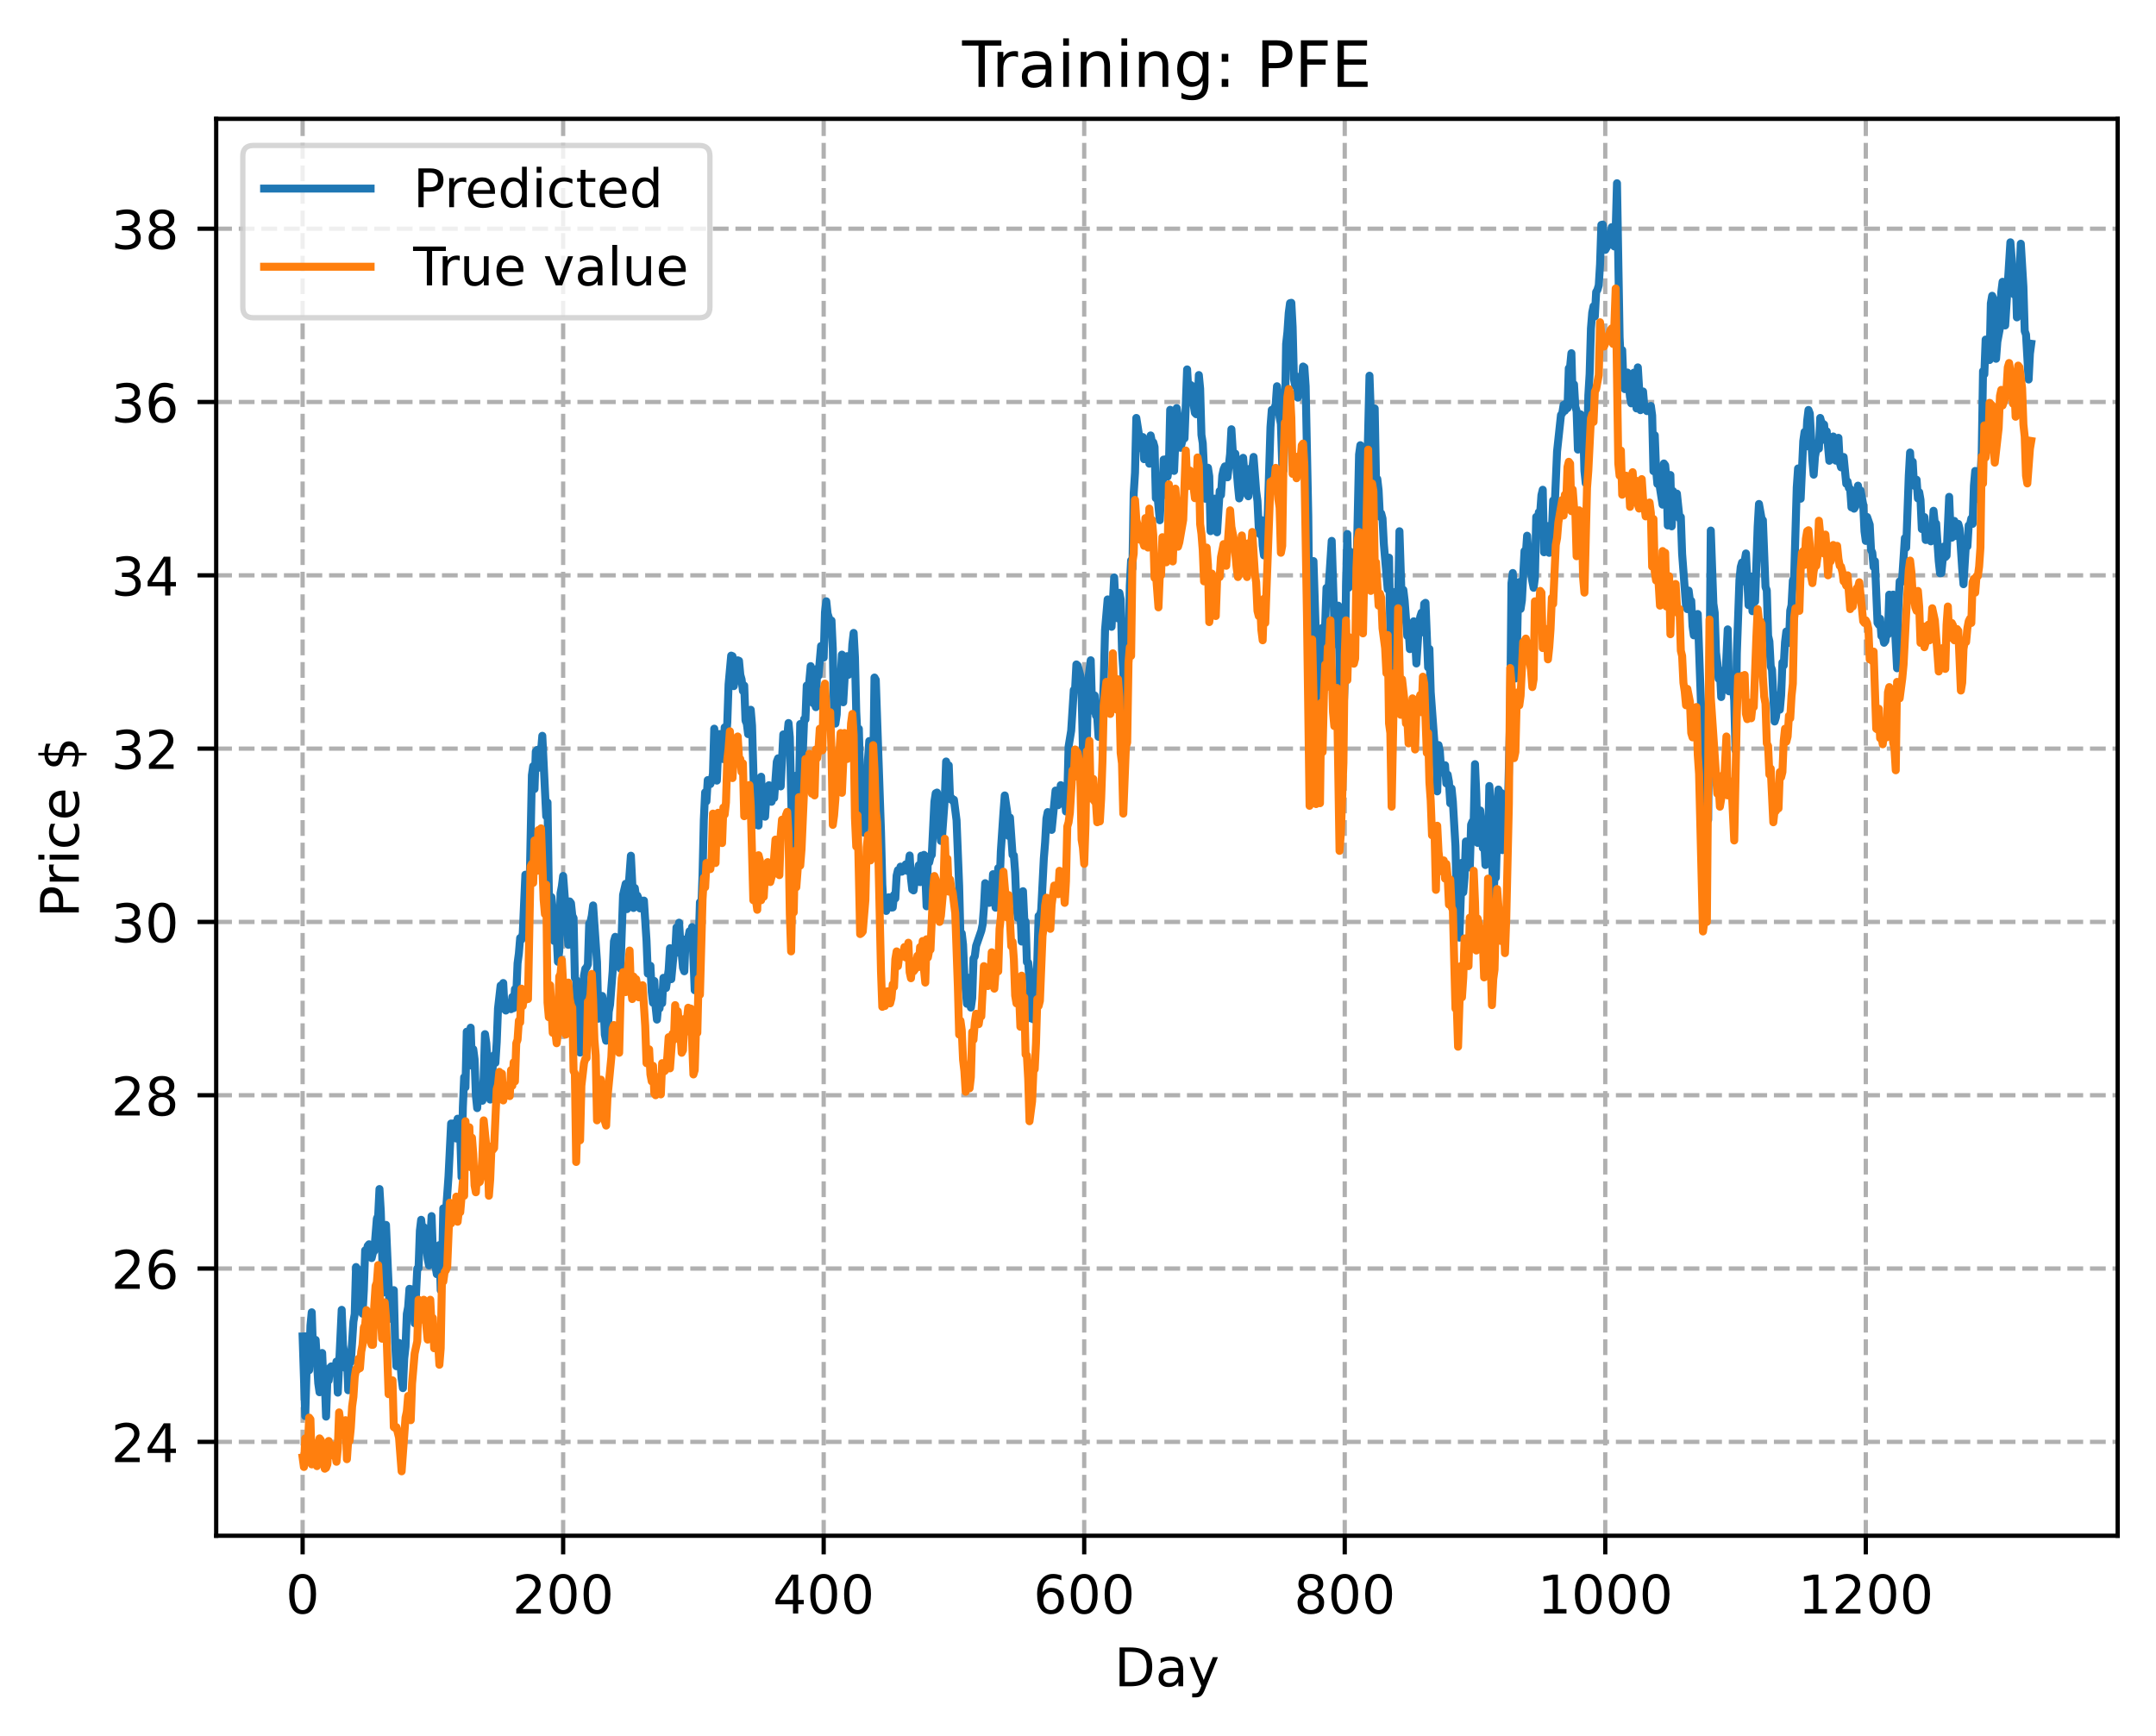 <?xml version="1.0" encoding="utf-8" standalone="no"?>
<!DOCTYPE svg PUBLIC "-//W3C//DTD SVG 1.1//EN"
  "http://www.w3.org/Graphics/SVG/1.1/DTD/svg11.dtd">
<!-- Created with matplotlib (https://matplotlib.org/) -->
<svg height="325.986pt" version="1.1" viewBox="0 0 404.923 325.986" width="404.923pt" xmlns="http://www.w3.org/2000/svg" xmlns:xlink="http://www.w3.org/1999/xlink">
 <defs>
  <style type="text/css">
*{stroke-linecap:butt;stroke-linejoin:round;}
  </style>
 </defs>
 <g id="figure_1">
  <g id="patch_1">
   <path d="M 0 325.986 
L 404.923 325.986 
L 404.923 0 
L 0 0 
z
" style="fill:#ffffff;"/>
  </g>
  <g id="axes_1">
   <g id="patch_2">
    <path d="M 40.603 288.43 
L 397.723 288.43 
L 397.723 22.318 
L 40.603 22.318 
z
" style="fill:#ffffff;"/>
   </g>
   <g id="matplotlib.axis_1">
    <g id="xtick_1">
     <g id="line2d_1">
      <path clip-path="url(#p608613b3be)" d="M 56.836 288.43 
L 56.836 22.318 
" style="fill:none;stroke:#b0b0b0;stroke-dasharray:2.96,1.28;stroke-dashoffset:0;stroke-width:0.8;"/>
     </g>
     <g id="line2d_2">
      <defs>
       <path d="M 0 0 
L 0 3.5 
" id="m5f3c104e7a" style="stroke:#000000;stroke-width:0.8;"/>
      </defs>
      <g>
       <use style="stroke:#000000;stroke-width:0.8;" x="56.836" xlink:href="#m5f3c104e7a" y="288.43"/>
      </g>
     </g>
     <g id="text_1">
      <!-- 0 -->
      <defs>
       <path d="M 31.781 66.406 
Q 24.172 66.406 20.328 58.906 
Q 16.5 51.422 16.5 36.375 
Q 16.5 21.391 20.328 13.891 
Q 24.172 6.391 31.781 6.391 
Q 39.453 6.391 43.281 13.891 
Q 47.125 21.391 47.125 36.375 
Q 47.125 51.422 43.281 58.906 
Q 39.453 66.406 31.781 66.406 
z
M 31.781 74.219 
Q 44.047 74.219 50.516 64.516 
Q 56.984 54.828 56.984 36.375 
Q 56.984 17.969 50.516 8.266 
Q 44.047 -1.422 31.781 -1.422 
Q 19.531 -1.422 13.062 8.266 
Q 6.594 17.969 6.594 36.375 
Q 6.594 54.828 13.062 64.516 
Q 19.531 74.219 31.781 74.219 
z
" id="DejaVuSans-48"/>
      </defs>
      <g transform="translate(53.655 303.029)scale(0.1 -0.1)">
       <use xlink:href="#DejaVuSans-48"/>
      </g>
     </g>
    </g>
    <g id="xtick_2">
     <g id="line2d_3">
      <path clip-path="url(#p608613b3be)" d="M 105.766 288.43 
L 105.766 22.318 
" style="fill:none;stroke:#b0b0b0;stroke-dasharray:2.96,1.28;stroke-dashoffset:0;stroke-width:0.8;"/>
     </g>
     <g id="line2d_4">
      <g>
       <use style="stroke:#000000;stroke-width:0.8;" x="105.766" xlink:href="#m5f3c104e7a" y="288.43"/>
      </g>
     </g>
     <g id="text_2">
      <!-- 200 -->
      <defs>
       <path d="M 19.188 8.297 
L 53.609 8.297 
L 53.609 0 
L 7.328 0 
L 7.328 8.297 
Q 12.938 14.109 22.625 23.891 
Q 32.328 33.688 34.812 36.531 
Q 39.547 41.844 41.422 45.531 
Q 43.312 49.219 43.312 52.781 
Q 43.312 58.594 39.234 62.25 
Q 35.156 65.922 28.609 65.922 
Q 23.969 65.922 18.812 64.312 
Q 13.672 62.703 7.812 59.422 
L 7.812 69.391 
Q 13.766 71.781 18.938 73 
Q 24.125 74.219 28.422 74.219 
Q 39.75 74.219 46.484 68.547 
Q 53.219 62.891 53.219 53.422 
Q 53.219 48.922 51.531 44.891 
Q 49.859 40.875 45.406 35.406 
Q 44.188 33.984 37.641 27.219 
Q 31.109 20.453 19.188 8.297 
z
" id="DejaVuSans-50"/>
      </defs>
      <g transform="translate(96.223 303.029)scale(0.1 -0.1)">
       <use xlink:href="#DejaVuSans-50"/>
       <use x="63.623" xlink:href="#DejaVuSans-48"/>
       <use x="127.246" xlink:href="#DejaVuSans-48"/>
      </g>
     </g>
    </g>
    <g id="xtick_3">
     <g id="line2d_5">
      <path clip-path="url(#p608613b3be)" d="M 154.697 288.43 
L 154.697 22.318 
" style="fill:none;stroke:#b0b0b0;stroke-dasharray:2.96,1.28;stroke-dashoffset:0;stroke-width:0.8;"/>
     </g>
     <g id="line2d_6">
      <g>
       <use style="stroke:#000000;stroke-width:0.8;" x="154.697" xlink:href="#m5f3c104e7a" y="288.43"/>
      </g>
     </g>
     <g id="text_3">
      <!-- 400 -->
      <defs>
       <path d="M 37.797 64.312 
L 12.891 25.391 
L 37.797 25.391 
z
M 35.203 72.906 
L 47.609 72.906 
L 47.609 25.391 
L 58.016 25.391 
L 58.016 17.188 
L 47.609 17.188 
L 47.609 0 
L 37.797 0 
L 37.797 17.188 
L 4.891 17.188 
L 4.891 26.703 
z
" id="DejaVuSans-52"/>
      </defs>
      <g transform="translate(145.153 303.029)scale(0.1 -0.1)">
       <use xlink:href="#DejaVuSans-52"/>
       <use x="63.623" xlink:href="#DejaVuSans-48"/>
       <use x="127.246" xlink:href="#DejaVuSans-48"/>
      </g>
     </g>
    </g>
    <g id="xtick_4">
     <g id="line2d_7">
      <path clip-path="url(#p608613b3be)" d="M 203.628 288.43 
L 203.628 22.318 
" style="fill:none;stroke:#b0b0b0;stroke-dasharray:2.96,1.28;stroke-dashoffset:0;stroke-width:0.8;"/>
     </g>
     <g id="line2d_8">
      <g>
       <use style="stroke:#000000;stroke-width:0.8;" x="203.628" xlink:href="#m5f3c104e7a" y="288.43"/>
      </g>
     </g>
     <g id="text_4">
      <!-- 600 -->
      <defs>
       <path d="M 33.016 40.375 
Q 26.375 40.375 22.484 35.828 
Q 18.609 31.297 18.609 23.391 
Q 18.609 15.531 22.484 10.953 
Q 26.375 6.391 33.016 6.391 
Q 39.656 6.391 43.531 10.953 
Q 47.406 15.531 47.406 23.391 
Q 47.406 31.297 43.531 35.828 
Q 39.656 40.375 33.016 40.375 
z
M 52.594 71.297 
L 52.594 62.312 
Q 48.875 64.062 45.094 64.984 
Q 41.312 65.922 37.594 65.922 
Q 27.828 65.922 22.672 59.328 
Q 17.531 52.734 16.797 39.406 
Q 19.672 43.656 24.016 45.922 
Q 28.375 48.188 33.594 48.188 
Q 44.578 48.188 50.953 41.516 
Q 57.328 34.859 57.328 23.391 
Q 57.328 12.156 50.688 5.359 
Q 44.047 -1.422 33.016 -1.422 
Q 20.359 -1.422 13.672 8.266 
Q 6.984 17.969 6.984 36.375 
Q 6.984 53.656 15.188 63.938 
Q 23.391 74.219 37.203 74.219 
Q 40.922 74.219 44.703 73.484 
Q 48.484 72.75 52.594 71.297 
z
" id="DejaVuSans-54"/>
      </defs>
      <g transform="translate(194.084 303.029)scale(0.1 -0.1)">
       <use xlink:href="#DejaVuSans-54"/>
       <use x="63.623" xlink:href="#DejaVuSans-48"/>
       <use x="127.246" xlink:href="#DejaVuSans-48"/>
      </g>
     </g>
    </g>
    <g id="xtick_5">
     <g id="line2d_9">
      <path clip-path="url(#p608613b3be)" d="M 252.558 288.43 
L 252.558 22.318 
" style="fill:none;stroke:#b0b0b0;stroke-dasharray:2.96,1.28;stroke-dashoffset:0;stroke-width:0.8;"/>
     </g>
     <g id="line2d_10">
      <g>
       <use style="stroke:#000000;stroke-width:0.8;" x="252.558" xlink:href="#m5f3c104e7a" y="288.43"/>
      </g>
     </g>
     <g id="text_5">
      <!-- 800 -->
      <defs>
       <path d="M 31.781 34.625 
Q 24.75 34.625 20.719 30.859 
Q 16.703 27.094 16.703 20.516 
Q 16.703 13.922 20.719 10.156 
Q 24.75 6.391 31.781 6.391 
Q 38.812 6.391 42.859 10.172 
Q 46.922 13.969 46.922 20.516 
Q 46.922 27.094 42.891 30.859 
Q 38.875 34.625 31.781 34.625 
z
M 21.922 38.812 
Q 15.578 40.375 12.031 44.719 
Q 8.5 49.078 8.5 55.328 
Q 8.5 64.062 14.719 69.141 
Q 20.953 74.219 31.781 74.219 
Q 42.672 74.219 48.875 69.141 
Q 55.078 64.062 55.078 55.328 
Q 55.078 49.078 51.531 44.719 
Q 48 40.375 41.703 38.812 
Q 48.828 37.156 52.797 32.312 
Q 56.781 27.484 56.781 20.516 
Q 56.781 9.906 50.312 4.234 
Q 43.844 -1.422 31.781 -1.422 
Q 19.734 -1.422 13.25 4.234 
Q 6.781 9.906 6.781 20.516 
Q 6.781 27.484 10.781 32.312 
Q 14.797 37.156 21.922 38.812 
z
M 18.312 54.391 
Q 18.312 48.734 21.844 45.562 
Q 25.391 42.391 31.781 42.391 
Q 38.141 42.391 41.719 45.562 
Q 45.312 48.734 45.312 54.391 
Q 45.312 60.062 41.719 63.234 
Q 38.141 66.406 31.781 66.406 
Q 25.391 66.406 21.844 63.234 
Q 18.312 60.062 18.312 54.391 
z
" id="DejaVuSans-56"/>
      </defs>
      <g transform="translate(243.015 303.029)scale(0.1 -0.1)">
       <use xlink:href="#DejaVuSans-56"/>
       <use x="63.623" xlink:href="#DejaVuSans-48"/>
       <use x="127.246" xlink:href="#DejaVuSans-48"/>
      </g>
     </g>
    </g>
    <g id="xtick_6">
     <g id="line2d_11">
      <path clip-path="url(#p608613b3be)" d="M 301.489 288.43 
L 301.489 22.318 
" style="fill:none;stroke:#b0b0b0;stroke-dasharray:2.96,1.28;stroke-dashoffset:0;stroke-width:0.8;"/>
     </g>
     <g id="line2d_12">
      <g>
       <use style="stroke:#000000;stroke-width:0.8;" x="301.489" xlink:href="#m5f3c104e7a" y="288.43"/>
      </g>
     </g>
     <g id="text_6">
      <!-- 1000 -->
      <defs>
       <path d="M 12.406 8.297 
L 28.516 8.297 
L 28.516 63.922 
L 10.984 60.406 
L 10.984 69.391 
L 28.422 72.906 
L 38.281 72.906 
L 38.281 8.297 
L 54.391 8.297 
L 54.391 0 
L 12.406 0 
z
" id="DejaVuSans-49"/>
      </defs>
      <g transform="translate(288.764 303.029)scale(0.1 -0.1)">
       <use xlink:href="#DejaVuSans-49"/>
       <use x="63.623" xlink:href="#DejaVuSans-48"/>
       <use x="127.246" xlink:href="#DejaVuSans-48"/>
       <use x="190.869" xlink:href="#DejaVuSans-48"/>
      </g>
     </g>
    </g>
    <g id="xtick_7">
     <g id="line2d_13">
      <path clip-path="url(#p608613b3be)" d="M 350.419 288.43 
L 350.419 22.318 
" style="fill:none;stroke:#b0b0b0;stroke-dasharray:2.96,1.28;stroke-dashoffset:0;stroke-width:0.8;"/>
     </g>
     <g id="line2d_14">
      <g>
       <use style="stroke:#000000;stroke-width:0.8;" x="350.419" xlink:href="#m5f3c104e7a" y="288.43"/>
      </g>
     </g>
     <g id="text_7">
      <!-- 1200 -->
      <g transform="translate(337.694 303.029)scale(0.1 -0.1)">
       <use xlink:href="#DejaVuSans-49"/>
       <use x="63.623" xlink:href="#DejaVuSans-50"/>
       <use x="127.246" xlink:href="#DejaVuSans-48"/>
       <use x="190.869" xlink:href="#DejaVuSans-48"/>
      </g>
     </g>
    </g>
    <g id="text_8">
     <!-- Day -->
     <defs>
      <path d="M 19.672 64.797 
L 19.672 8.109 
L 31.594 8.109 
Q 46.688 8.109 53.688 14.938 
Q 60.688 21.781 60.688 36.531 
Q 60.688 51.172 53.688 57.984 
Q 46.688 64.797 31.594 64.797 
z
M 9.812 72.906 
L 30.078 72.906 
Q 51.266 72.906 61.172 64.094 
Q 71.094 55.281 71.094 36.531 
Q 71.094 17.672 61.125 8.828 
Q 51.172 0 30.078 0 
L 9.812 0 
z
" id="DejaVuSans-68"/>
      <path d="M 34.281 27.484 
Q 23.391 27.484 19.188 25 
Q 14.984 22.516 14.984 16.5 
Q 14.984 11.719 18.141 8.906 
Q 21.297 6.109 26.703 6.109 
Q 34.188 6.109 38.703 11.406 
Q 43.219 16.703 43.219 25.484 
L 43.219 27.484 
z
M 52.203 31.203 
L 52.203 0 
L 43.219 0 
L 43.219 8.297 
Q 40.141 3.328 35.547 0.953 
Q 30.953 -1.422 24.312 -1.422 
Q 15.922 -1.422 10.953 3.297 
Q 6 8.016 6 15.922 
Q 6 25.141 12.172 29.828 
Q 18.359 34.516 30.609 34.516 
L 43.219 34.516 
L 43.219 35.406 
Q 43.219 41.609 39.141 45 
Q 35.062 48.391 27.688 48.391 
Q 23 48.391 18.547 47.266 
Q 14.109 46.141 10.016 43.891 
L 10.016 52.203 
Q 14.938 54.109 19.578 55.047 
Q 24.219 56 28.609 56 
Q 40.484 56 46.344 49.844 
Q 52.203 43.703 52.203 31.203 
z
" id="DejaVuSans-97"/>
      <path d="M 32.172 -5.078 
Q 28.375 -14.844 24.75 -17.812 
Q 21.141 -20.797 15.094 -20.797 
L 7.906 -20.797 
L 7.906 -13.281 
L 13.188 -13.281 
Q 16.891 -13.281 18.938 -11.516 
Q 21 -9.766 23.484 -3.219 
L 25.094 0.875 
L 2.984 54.688 
L 12.5 54.688 
L 29.594 11.922 
L 46.688 54.688 
L 56.203 54.688 
z
" id="DejaVuSans-121"/>
     </defs>
     <g transform="translate(209.29 316.707)scale(0.1 -0.1)">
      <use xlink:href="#DejaVuSans-68"/>
      <use x="77.002" xlink:href="#DejaVuSans-97"/>
      <use x="138.281" xlink:href="#DejaVuSans-121"/>
     </g>
    </g>
   </g>
   <g id="matplotlib.axis_2">
    <g id="ytick_1">
     <g id="line2d_15">
      <path clip-path="url(#p608613b3be)" d="M 40.603 270.801 
L 397.723 270.801 
" style="fill:none;stroke:#b0b0b0;stroke-dasharray:2.96,1.28;stroke-dashoffset:0;stroke-width:0.8;"/>
     </g>
     <g id="line2d_16">
      <defs>
       <path d="M 0 0 
L -3.5 0 
" id="m5c77e953f9" style="stroke:#000000;stroke-width:0.8;"/>
      </defs>
      <g>
       <use style="stroke:#000000;stroke-width:0.8;" x="40.603" xlink:href="#m5c77e953f9" y="270.801"/>
      </g>
     </g>
     <g id="text_9">
      <!-- 24 -->
      <g transform="translate(20.878 274.6)scale(0.1 -0.1)">
       <use xlink:href="#DejaVuSans-50"/>
       <use x="63.623" xlink:href="#DejaVuSans-52"/>
      </g>
     </g>
    </g>
    <g id="ytick_2">
     <g id="line2d_17">
      <path clip-path="url(#p608613b3be)" d="M 40.603 238.251 
L 397.723 238.251 
" style="fill:none;stroke:#b0b0b0;stroke-dasharray:2.96,1.28;stroke-dashoffset:0;stroke-width:0.8;"/>
     </g>
     <g id="line2d_18">
      <g>
       <use style="stroke:#000000;stroke-width:0.8;" x="40.603" xlink:href="#m5c77e953f9" y="238.251"/>
      </g>
     </g>
     <g id="text_10">
      <!-- 26 -->
      <g transform="translate(20.878 242.05)scale(0.1 -0.1)">
       <use xlink:href="#DejaVuSans-50"/>
       <use x="63.623" xlink:href="#DejaVuSans-54"/>
      </g>
     </g>
    </g>
    <g id="ytick_3">
     <g id="line2d_19">
      <path clip-path="url(#p608613b3be)" d="M 40.603 205.701 
L 397.723 205.701 
" style="fill:none;stroke:#b0b0b0;stroke-dasharray:2.96,1.28;stroke-dashoffset:0;stroke-width:0.8;"/>
     </g>
     <g id="line2d_20">
      <g>
       <use style="stroke:#000000;stroke-width:0.8;" x="40.603" xlink:href="#m5c77e953f9" y="205.701"/>
      </g>
     </g>
     <g id="text_11">
      <!-- 28 -->
      <g transform="translate(20.878 209.5)scale(0.1 -0.1)">
       <use xlink:href="#DejaVuSans-50"/>
       <use x="63.623" xlink:href="#DejaVuSans-56"/>
      </g>
     </g>
    </g>
    <g id="ytick_4">
     <g id="line2d_21">
      <path clip-path="url(#p608613b3be)" d="M 40.603 173.151 
L 397.723 173.151 
" style="fill:none;stroke:#b0b0b0;stroke-dasharray:2.96,1.28;stroke-dashoffset:0;stroke-width:0.8;"/>
     </g>
     <g id="line2d_22">
      <g>
       <use style="stroke:#000000;stroke-width:0.8;" x="40.603" xlink:href="#m5c77e953f9" y="173.151"/>
      </g>
     </g>
     <g id="text_12">
      <!-- 30 -->
      <defs>
       <path d="M 40.578 39.312 
Q 47.656 37.797 51.625 33 
Q 55.609 28.219 55.609 21.188 
Q 55.609 10.406 48.188 4.484 
Q 40.766 -1.422 27.094 -1.422 
Q 22.516 -1.422 17.656 -0.516 
Q 12.797 0.391 7.625 2.203 
L 7.625 11.719 
Q 11.719 9.328 16.594 8.109 
Q 21.484 6.891 26.812 6.891 
Q 36.078 6.891 40.938 10.547 
Q 45.797 14.203 45.797 21.188 
Q 45.797 27.641 41.281 31.266 
Q 36.766 34.906 28.719 34.906 
L 20.219 34.906 
L 20.219 43.016 
L 29.109 43.016 
Q 36.375 43.016 40.234 45.922 
Q 44.094 48.828 44.094 54.297 
Q 44.094 59.906 40.109 62.906 
Q 36.141 65.922 28.719 65.922 
Q 24.656 65.922 20.016 65.031 
Q 15.375 64.156 9.812 62.312 
L 9.812 71.094 
Q 15.438 72.656 20.344 73.438 
Q 25.25 74.219 29.594 74.219 
Q 40.828 74.219 47.359 69.109 
Q 53.906 64.016 53.906 55.328 
Q 53.906 49.266 50.438 45.094 
Q 46.969 40.922 40.578 39.312 
z
" id="DejaVuSans-51"/>
      </defs>
      <g transform="translate(20.878 176.95)scale(0.1 -0.1)">
       <use xlink:href="#DejaVuSans-51"/>
       <use x="63.623" xlink:href="#DejaVuSans-48"/>
      </g>
     </g>
    </g>
    <g id="ytick_5">
     <g id="line2d_23">
      <path clip-path="url(#p608613b3be)" d="M 40.603 140.601 
L 397.723 140.601 
" style="fill:none;stroke:#b0b0b0;stroke-dasharray:2.96,1.28;stroke-dashoffset:0;stroke-width:0.8;"/>
     </g>
     <g id="line2d_24">
      <g>
       <use style="stroke:#000000;stroke-width:0.8;" x="40.603" xlink:href="#m5c77e953f9" y="140.601"/>
      </g>
     </g>
     <g id="text_13">
      <!-- 32 -->
      <g transform="translate(20.878 144.4)scale(0.1 -0.1)">
       <use xlink:href="#DejaVuSans-51"/>
       <use x="63.623" xlink:href="#DejaVuSans-50"/>
      </g>
     </g>
    </g>
    <g id="ytick_6">
     <g id="line2d_25">
      <path clip-path="url(#p608613b3be)" d="M 40.603 108.051 
L 397.723 108.051 
" style="fill:none;stroke:#b0b0b0;stroke-dasharray:2.96,1.28;stroke-dashoffset:0;stroke-width:0.8;"/>
     </g>
     <g id="line2d_26">
      <g>
       <use style="stroke:#000000;stroke-width:0.8;" x="40.603" xlink:href="#m5c77e953f9" y="108.051"/>
      </g>
     </g>
     <g id="text_14">
      <!-- 34 -->
      <g transform="translate(20.878 111.85)scale(0.1 -0.1)">
       <use xlink:href="#DejaVuSans-51"/>
       <use x="63.623" xlink:href="#DejaVuSans-52"/>
      </g>
     </g>
    </g>
    <g id="ytick_7">
     <g id="line2d_27">
      <path clip-path="url(#p608613b3be)" d="M 40.603 75.501 
L 397.723 75.501 
" style="fill:none;stroke:#b0b0b0;stroke-dasharray:2.96,1.28;stroke-dashoffset:0;stroke-width:0.8;"/>
     </g>
     <g id="line2d_28">
      <g>
       <use style="stroke:#000000;stroke-width:0.8;" x="40.603" xlink:href="#m5c77e953f9" y="75.501"/>
      </g>
     </g>
     <g id="text_15">
      <!-- 36 -->
      <g transform="translate(20.878 79.3)scale(0.1 -0.1)">
       <use xlink:href="#DejaVuSans-51"/>
       <use x="63.623" xlink:href="#DejaVuSans-54"/>
      </g>
     </g>
    </g>
    <g id="ytick_8">
     <g id="line2d_29">
      <path clip-path="url(#p608613b3be)" d="M 40.603 42.951 
L 397.723 42.951 
" style="fill:none;stroke:#b0b0b0;stroke-dasharray:2.96,1.28;stroke-dashoffset:0;stroke-width:0.8;"/>
     </g>
     <g id="line2d_30">
      <g>
       <use style="stroke:#000000;stroke-width:0.8;" x="40.603" xlink:href="#m5c77e953f9" y="42.951"/>
      </g>
     </g>
     <g id="text_16">
      <!-- 38 -->
      <g transform="translate(20.878 46.75)scale(0.1 -0.1)">
       <use xlink:href="#DejaVuSans-51"/>
       <use x="63.623" xlink:href="#DejaVuSans-56"/>
      </g>
     </g>
    </g>
    <g id="text_17">
     <!-- Price $ -->
     <defs>
      <path d="M 19.672 64.797 
L 19.672 37.406 
L 32.078 37.406 
Q 38.969 37.406 42.719 40.969 
Q 46.484 44.531 46.484 51.125 
Q 46.484 57.672 42.719 61.234 
Q 38.969 64.797 32.078 64.797 
z
M 9.812 72.906 
L 32.078 72.906 
Q 44.344 72.906 50.609 67.359 
Q 56.891 61.812 56.891 51.125 
Q 56.891 40.328 50.609 34.812 
Q 44.344 29.297 32.078 29.297 
L 19.672 29.297 
L 19.672 0 
L 9.812 0 
z
" id="DejaVuSans-80"/>
      <path d="M 41.109 46.297 
Q 39.594 47.172 37.812 47.578 
Q 36.031 48 33.891 48 
Q 26.266 48 22.188 43.047 
Q 18.109 38.094 18.109 28.812 
L 18.109 0 
L 9.078 0 
L 9.078 54.688 
L 18.109 54.688 
L 18.109 46.188 
Q 20.953 51.172 25.484 53.578 
Q 30.031 56 36.531 56 
Q 37.453 56 38.578 55.875 
Q 39.703 55.766 41.062 55.516 
z
" id="DejaVuSans-114"/>
      <path d="M 9.422 54.688 
L 18.406 54.688 
L 18.406 0 
L 9.422 0 
z
M 9.422 75.984 
L 18.406 75.984 
L 18.406 64.594 
L 9.422 64.594 
z
" id="DejaVuSans-105"/>
      <path d="M 48.781 52.594 
L 48.781 44.188 
Q 44.969 46.297 41.141 47.344 
Q 37.312 48.391 33.406 48.391 
Q 24.656 48.391 19.812 42.844 
Q 14.984 37.312 14.984 27.297 
Q 14.984 17.281 19.812 11.734 
Q 24.656 6.203 33.406 6.203 
Q 37.312 6.203 41.141 7.25 
Q 44.969 8.297 48.781 10.406 
L 48.781 2.094 
Q 45.016 0.344 40.984 -0.531 
Q 36.969 -1.422 32.422 -1.422 
Q 20.062 -1.422 12.781 6.344 
Q 5.516 14.109 5.516 27.297 
Q 5.516 40.672 12.859 48.328 
Q 20.219 56 33.016 56 
Q 37.156 56 41.109 55.141 
Q 45.062 54.297 48.781 52.594 
z
" id="DejaVuSans-99"/>
      <path d="M 56.203 29.594 
L 56.203 25.203 
L 14.891 25.203 
Q 15.484 15.922 20.484 11.062 
Q 25.484 6.203 34.422 6.203 
Q 39.594 6.203 44.453 7.469 
Q 49.312 8.734 54.109 11.281 
L 54.109 2.781 
Q 49.266 0.734 44.188 -0.344 
Q 39.109 -1.422 33.891 -1.422 
Q 20.797 -1.422 13.156 6.188 
Q 5.516 13.812 5.516 26.812 
Q 5.516 40.234 12.766 48.109 
Q 20.016 56 32.328 56 
Q 43.359 56 49.781 48.891 
Q 56.203 41.797 56.203 29.594 
z
M 47.219 32.234 
Q 47.125 39.594 43.094 43.984 
Q 39.062 48.391 32.422 48.391 
Q 24.906 48.391 20.391 44.141 
Q 15.875 39.891 15.188 32.172 
z
" id="DejaVuSans-101"/>
      <path id="DejaVuSans-32"/>
      <path d="M 33.797 -14.703 
L 28.906 -14.703 
L 28.859 0 
Q 23.734 0.094 18.609 1.188 
Q 13.484 2.297 8.297 4.5 
L 8.297 13.281 
Q 13.281 10.156 18.375 8.562 
Q 23.484 6.984 28.906 6.938 
L 28.906 29.203 
Q 18.109 30.953 13.203 35.156 
Q 8.297 39.359 8.297 46.688 
Q 8.297 54.641 13.625 59.219 
Q 18.953 63.812 28.906 64.5 
L 28.906 75.984 
L 33.797 75.984 
L 33.797 64.656 
Q 38.328 64.453 42.578 63.688 
Q 46.828 62.938 50.875 61.625 
L 50.875 53.078 
Q 46.828 55.125 42.547 56.25 
Q 38.281 57.375 33.797 57.562 
L 33.797 36.719 
Q 44.875 35.016 50.094 30.609 
Q 55.328 26.219 55.328 18.609 
Q 55.328 10.359 49.781 5.594 
Q 44.234 0.828 33.797 0.094 
z
M 28.906 37.594 
L 28.906 57.625 
Q 23.25 56.984 20.266 54.391 
Q 17.281 51.812 17.281 47.516 
Q 17.281 43.312 20.031 40.969 
Q 22.797 38.625 28.906 37.594 
z
M 33.797 28.219 
L 33.797 7.078 
Q 39.984 7.906 43.141 10.594 
Q 46.297 13.281 46.297 17.672 
Q 46.297 21.969 43.281 24.5 
Q 40.281 27.047 33.797 28.219 
z
" id="DejaVuSans-36"/>
     </defs>
     <g transform="translate(14.798 172.342)rotate(-90)scale(0.1 -0.1)">
      <use xlink:href="#DejaVuSans-80"/>
      <use x="58.553" xlink:href="#DejaVuSans-114"/>
      <use x="99.666" xlink:href="#DejaVuSans-105"/>
      <use x="127.449" xlink:href="#DejaVuSans-99"/>
      <use x="182.43" xlink:href="#DejaVuSans-101"/>
      <use x="243.953" xlink:href="#DejaVuSans-32"/>
      <use x="275.74" xlink:href="#DejaVuSans-36"/>
     </g>
    </g>
   </g>
   <g id="line2d_31">
    <path clip-path="url(#p608613b3be)" d="M 56.836 251.004 
L 57.325 265.96 
L 57.57 257.599 
L 57.814 257.001 
L 58.059 257.351 
L 58.304 248.99 
L 58.548 246.467 
L 58.793 253.782 
L 59.038 251.861 
L 59.282 251.654 
L 59.772 259.789 
L 60.016 261.484 
L 60.261 260.348 
L 60.506 254.111 
L 60.75 259.712 
L 60.995 259.108 
L 61.24 266.057 
L 61.484 259.002 
L 61.729 259.276 
L 61.974 256.877 
L 62.218 256.622 
L 62.463 257.616 
L 62.708 257.758 
L 62.952 257.243 
L 63.197 255.71 
L 63.441 261.555 
L 64.175 246.004 
L 64.42 252.65 
L 64.665 254.174 
L 64.909 256.96 
L 65.154 254.394 
L 65.399 261.106 
L 65.643 254.477 
L 65.888 255.813 
L 66.377 248.232 
L 66.622 246.807 
L 66.867 237.964 
L 67.111 238.307 
L 67.601 243.826 
L 67.845 244.654 
L 68.09 246.735 
L 68.335 242.28 
L 68.579 234.832 
L 68.824 235.129 
L 69.069 233.986 
L 69.313 233.693 
L 69.802 236.286 
L 70.047 235.265 
L 70.292 234.953 
L 70.781 228.872 
L 71.026 228.317 
L 71.27 223.317 
L 71.515 227.463 
L 72.004 242.757 
L 72.249 238.399 
L 72.494 230.05 
L 73.228 246.966 
L 73.717 247.827 
L 73.962 242.305 
L 74.206 252.153 
L 74.451 256.598 
L 74.696 253.171 
L 74.94 252.215 
L 75.429 258.948 
L 75.674 260.706 
L 75.919 255.155 
L 76.163 252.932 
L 76.408 246.778 
L 76.653 245.478 
L 76.897 242.061 
L 77.142 242.109 
L 77.387 246.283 
L 77.631 243.004 
L 77.876 248.534 
L 78.365 238.257 
L 78.61 238.167 
L 78.855 231.147 
L 79.099 229.093 
L 79.344 231.361 
L 79.589 230.474 
L 79.833 231.66 
L 80.323 236.404 
L 80.567 237.657 
L 81.056 228.401 
L 81.301 235.233 
L 81.546 234.129 
L 81.79 237.829 
L 82.035 239.3 
L 82.524 233.841 
L 82.769 242.331 
L 83.014 239.12 
L 83.258 226.943 
L 83.503 231.208 
L 84.237 220.921 
L 84.726 211.012 
L 84.971 212.713 
L 85.216 210.975 
L 85.705 213.832 
L 85.95 210.106 
L 86.194 213.862 
L 86.439 213.188 
L 86.684 221.065 
L 86.928 208.011 
L 87.173 202.312 
L 87.417 204.214 
L 87.662 193.758 
L 88.151 197.858 
L 88.396 193.01 
L 88.641 200.161 
L 88.885 197.06 
L 89.13 198.941 
L 89.375 205.7 
L 89.619 208.117 
L 89.864 204.787 
L 90.109 206.148 
L 90.353 205.85 
L 90.598 206.736 
L 90.843 202.366 
L 91.087 194.226 
L 91.332 195.921 
L 91.577 199.836 
L 91.821 199.135 
L 92.066 206.512 
L 92.311 205.776 
L 92.555 199.871 
L 92.8 198.174 
L 93.044 199.615 
L 93.289 195.737 
L 93.534 189.403 
L 94.023 185.099 
L 94.268 185.721 
L 94.512 184.622 
L 94.757 189.545 
L 95.002 189.796 
L 95.246 188.842 
L 95.98 189.536 
L 96.225 187.228 
L 96.47 189.34 
L 96.714 185.761 
L 96.959 186.891 
L 97.204 180.926 
L 97.448 179.085 
L 97.693 176.164 
L 97.938 176.462 
L 98.182 175.292 
L 98.672 164.276 
L 98.916 167.709 
L 99.405 169.682 
L 99.895 145.601 
L 100.139 143.89 
L 100.384 148.187 
L 100.629 141.16 
L 100.873 140.851 
L 101.118 144.208 
L 101.363 140.652 
L 101.607 141.158 
L 101.852 138.195 
L 102.586 153.3 
L 102.831 150.716 
L 103.075 167.292 
L 103.32 172.218 
L 103.565 168.484 
L 103.809 170.734 
L 104.054 176.72 
L 104.299 172.799 
L 104.543 175.731 
L 104.788 180.638 
L 105.032 178.612 
L 105.277 167.756 
L 105.522 166.446 
L 105.766 164.512 
L 106.745 177.455 
L 106.99 169.304 
L 107.234 169.622 
L 107.479 171.943 
L 107.724 172.434 
L 107.968 183.651 
L 108.213 184.046 
L 108.458 197.298 
L 108.702 193.389 
L 108.947 197.689 
L 109.192 197.565 
L 109.681 183.264 
L 109.926 181.944 
L 110.17 181.71 
L 110.415 181.136 
L 110.66 173.464 
L 110.904 173.12 
L 111.149 171.989 
L 111.393 170.052 
L 112.127 180.72 
L 112.372 191.329 
L 112.617 189.452 
L 112.861 188.783 
L 113.106 187.054 
L 113.351 188.756 
L 113.595 194.338 
L 113.84 195.464 
L 114.085 195.098 
L 114.329 190.016 
L 114.574 188.689 
L 115.063 182.435 
L 115.308 176.778 
L 115.553 175.95 
L 116.042 180.121 
L 116.287 179.42 
L 116.531 181.915 
L 117.02 168.076 
L 117.51 165.989 
L 117.754 170.744 
L 118.488 160.715 
L 118.978 170.529 
L 119.222 166.776 
L 119.467 168.536 
L 119.712 168.209 
L 119.956 168.841 
L 120.201 170.613 
L 120.446 169.666 
L 120.69 170.613 
L 120.935 169.143 
L 121.424 176.67 
L 121.669 182.855 
L 121.914 182.712 
L 122.158 181.388 
L 122.403 186.295 
L 122.648 188.35 
L 122.892 184.243 
L 123.137 189.131 
L 123.381 191.493 
L 123.626 188.788 
L 123.871 189.397 
L 124.115 186.376 
L 124.36 188.423 
L 124.605 183.649 
L 124.849 185.063 
L 125.094 185.557 
L 125.583 182.168 
L 125.828 178.084 
L 126.073 183.899 
L 126.562 178.703 
L 126.807 179.071 
L 127.051 174.183 
L 127.296 175.278 
L 127.541 173.294 
L 127.785 177.277 
L 128.03 179.072 
L 128.275 181.762 
L 128.519 182.418 
L 128.764 176.424 
L 129.008 177.382 
L 129.498 174.899 
L 129.742 177.517 
L 129.987 174.119 
L 130.476 185.978 
L 130.721 185.664 
L 130.966 179.87 
L 131.21 177.519 
L 131.455 169.451 
L 131.7 170.955 
L 131.944 164.315 
L 132.189 153.949 
L 132.434 148.815 
L 132.678 150.498 
L 132.923 146.514 
L 133.168 147.145 
L 133.412 147.261 
L 133.657 146.614 
L 133.902 145.307 
L 134.146 136.857 
L 134.636 146.611 
L 134.88 140.871 
L 135.125 137.859 
L 135.369 139.187 
L 135.614 142.294 
L 135.859 142.572 
L 136.103 136.609 
L 136.348 138.663 
L 136.593 135.713 
L 136.837 128.542 
L 137.327 123.135 
L 137.571 123.236 
L 137.816 128.865 
L 138.061 127.255 
L 138.305 126.873 
L 138.55 124.015 
L 138.795 124.11 
L 139.039 126.744 
L 139.284 127.626 
L 139.529 129.774 
L 139.773 128.763 
L 140.018 135.34 
L 140.263 135.905 
L 140.507 137.877 
L 140.752 133.456 
L 140.996 133.303 
L 141.241 136.263 
L 141.73 152.935 
L 141.975 154.924 
L 142.22 152.891 
L 142.464 155.049 
L 142.709 146.287 
L 142.954 145.881 
L 143.198 151.762 
L 143.443 152.313 
L 143.688 153.386 
L 143.932 149.65 
L 144.422 147.473 
L 144.666 148.342 
L 144.911 150.584 
L 145.156 149.113 
L 145.4 149.868 
L 145.89 143.065 
L 146.134 142.422 
L 146.624 147.7 
L 147.113 137.933 
L 147.357 140.136 
L 147.602 140.811 
L 148.091 135.795 
L 148.336 138.479 
L 148.825 159.192 
L 149.07 149.946 
L 149.315 154.193 
L 149.559 145.674 
L 149.804 149.594 
L 150.049 149.357 
L 150.293 135.979 
L 150.538 144.201 
L 150.783 141.028 
L 151.027 135.045 
L 151.272 135.121 
L 151.517 128.753 
L 151.761 130.614 
L 152.251 125.105 
L 152.495 126.479 
L 152.74 132.084 
L 152.984 132.009 
L 153.229 132.813 
L 153.474 125.606 
L 153.718 126.914 
L 154.208 121.322 
L 154.452 123.276 
L 154.697 123.512 
L 154.942 114.972 
L 155.186 112.933 
L 155.431 115.253 
L 155.92 116.783 
L 156.165 116.551 
L 156.41 121.884 
L 156.654 134.833 
L 156.899 135.899 
L 157.144 134.195 
L 157.388 126.822 
L 157.633 129.493 
L 157.878 127.552 
L 158.122 122.947 
L 158.367 131.895 
L 158.856 123.443 
L 159.101 123.235 
L 159.345 126.742 
L 159.59 123.521 
L 159.835 125.459 
L 160.079 121.023 
L 160.324 118.872 
L 160.569 123.44 
L 160.813 133.687 
L 161.058 138.579 
L 161.303 136.881 
L 161.792 154.929 
L 162.037 156.033 
L 162.281 156.396 
L 162.526 153.396 
L 162.771 152.344 
L 163.015 142.665 
L 163.26 139.176 
L 163.749 146.045 
L 163.994 145.432 
L 164.239 127.25 
L 164.483 127.682 
L 165.462 156.269 
L 165.706 166.128 
L 165.951 170.575 
L 166.196 169.549 
L 166.44 171.087 
L 166.685 168.863 
L 166.93 168.517 
L 167.174 169.275 
L 167.419 170.45 
L 167.664 170.434 
L 167.908 168.063 
L 168.153 168.743 
L 168.398 164.448 
L 168.642 163.427 
L 168.887 163.791 
L 169.132 162.764 
L 169.376 163.71 
L 169.621 163.455 
L 170.11 162.341 
L 170.355 163.553 
L 170.6 162.515 
L 170.844 160.673 
L 171.089 164.971 
L 171.333 167.068 
L 171.578 167.23 
L 171.823 165.255 
L 172.312 164.124 
L 172.557 162.496 
L 172.801 165.673 
L 173.046 160.718 
L 173.291 161.667 
L 173.535 160.556 
L 173.78 164.173 
L 174.025 170.216 
L 174.269 160.889 
L 174.514 161.976 
L 174.759 160.908 
L 175.003 160.549 
L 175.493 150.558 
L 175.737 148.983 
L 175.982 148.855 
L 176.227 153.481 
L 176.716 157.939 
L 176.96 156.687 
L 177.45 149.902 
L 177.694 143.019 
L 177.939 147.236 
L 178.184 143.737 
L 178.428 150.062 
L 178.673 149.825 
L 178.918 150.395 
L 179.162 150.207 
L 179.652 154.059 
L 180.141 166.39 
L 180.386 176.181 
L 180.63 175.295 
L 180.875 177.427 
L 181.12 183.252 
L 181.609 188.533 
L 181.854 183.634 
L 182.098 184.75 
L 182.343 189.233 
L 182.588 187.471 
L 182.832 180.033 
L 183.077 179.618 
L 183.321 177.66 
L 184.3 174.814 
L 184.545 173.657 
L 184.789 170.561 
L 185.034 165.873 
L 185.768 169.571 
L 186.013 167.237 
L 186.257 168.535 
L 186.502 164.184 
L 186.747 168.421 
L 186.991 170.478 
L 187.481 163.043 
L 187.725 166.383 
L 187.97 159.895 
L 188.459 152.624 
L 188.704 149.396 
L 189.193 152.72 
L 189.438 157 
L 189.682 153.54 
L 190.172 160.568 
L 190.416 160.66 
L 190.661 163.896 
L 190.906 169.976 
L 191.15 172.367 
L 191.395 170.645 
L 191.64 170.973 
L 191.884 176.837 
L 192.129 167.378 
L 192.374 172.708 
L 192.618 173.099 
L 192.863 180.688 
L 193.108 180.81 
L 193.352 184.173 
L 193.597 191.262 
L 193.842 191.012 
L 194.086 191.449 
L 194.331 185.479 
L 194.575 183.653 
L 194.82 180.471 
L 195.065 172.018 
L 195.309 172.082 
L 195.554 170.868 
L 196.043 161.243 
L 196.288 158.198 
L 196.533 153.732 
L 196.777 152.52 
L 197.022 155.789 
L 197.267 155.188 
L 197.511 155.866 
L 198.245 148.476 
L 198.735 151.226 
L 198.979 150.505 
L 199.224 147.462 
L 199.469 149.708 
L 199.713 149.832 
L 199.958 149.041 
L 200.203 152.407 
L 200.447 149.752 
L 200.692 140.247 
L 201.181 137.236 
L 201.67 129.592 
L 201.915 129.462 
L 202.16 124.789 
L 202.404 125.017 
L 202.894 126.855 
L 203.138 130.171 
L 203.383 140.537 
L 203.872 145.085 
L 204.117 139.796 
L 204.362 127.826 
L 204.851 124.008 
L 205.096 132.555 
L 205.34 133.534 
L 205.585 130.611 
L 205.83 134.375 
L 206.074 134.734 
L 206.319 138.388 
L 206.563 136.043 
L 206.808 137.418 
L 207.053 134 
L 207.297 128.036 
L 207.542 118.298 
L 208.031 112.58 
L 208.276 115.325 
L 208.765 117.722 
L 209.255 108.448 
L 209.499 113.675 
L 209.744 111.421 
L 209.989 116.149 
L 210.233 111.343 
L 210.478 112.595 
L 210.723 122.095 
L 210.967 125.82 
L 211.212 135.28 
L 211.946 122.487 
L 212.191 109.982 
L 212.435 105.263 
L 212.68 106.777 
L 212.924 92.642 
L 213.169 88.788 
L 213.414 78.497 
L 214.148 83.156 
L 214.392 84.25 
L 214.637 82.081 
L 214.882 86.245 
L 215.126 86.07 
L 215.371 83.01 
L 215.616 82.852 
L 215.86 87.089 
L 216.105 81.781 
L 216.35 82.977 
L 216.594 83.071 
L 216.839 83.944 
L 217.084 93.571 
L 217.328 92.393 
L 217.818 97.707 
L 218.062 92.814 
L 218.307 93.137 
L 218.551 86.315 
L 218.796 88.84 
L 219.041 86.216 
L 219.285 89.507 
L 219.53 87.767 
L 219.775 76.964 
L 220.509 88.443 
L 220.998 76.645 
L 221.243 78.324 
L 221.487 83.492 
L 221.732 84.101 
L 222.221 82.136 
L 222.466 82.331 
L 222.955 69.379 
L 223.2 73.738 
L 223.445 75.402 
L 223.689 72.333 
L 223.934 72.555 
L 224.179 76.043 
L 224.423 77.549 
L 224.668 77.799 
L 224.912 76.474 
L 225.157 70.438 
L 225.402 73.007 
L 225.646 81.677 
L 225.891 83.229 
L 226.38 93.669 
L 226.625 91.659 
L 226.87 87.849 
L 227.114 89.465 
L 227.359 99.758 
L 227.604 99.257 
L 227.848 94.115 
L 228.093 93.655 
L 228.338 95.82 
L 228.582 99.973 
L 229.072 92.216 
L 229.316 92.973 
L 229.561 89.308 
L 229.806 88.153 
L 230.05 87.594 
L 230.295 87.602 
L 230.539 89.647 
L 231.029 85.27 
L 231.273 80.621 
L 231.518 84.584 
L 231.763 85.802 
L 232.007 85.195 
L 232.497 91.163 
L 232.741 93.608 
L 232.986 92.909 
L 233.475 85.984 
L 233.965 91.789 
L 234.454 93.21 
L 234.699 88.06 
L 234.943 89.446 
L 235.188 88.258 
L 235.433 85.821 
L 235.922 92.219 
L 236.167 94.122 
L 236.411 99.116 
L 236.656 100.357 
L 236.9 97.669 
L 237.145 102.46 
L 237.39 104.316 
L 237.634 98.558 
L 237.879 101.476 
L 238.124 95.994 
L 238.613 80.2 
L 238.858 76.975 
L 239.102 77.465 
L 239.592 75.959 
L 239.836 72.541 
L 240.081 74.816 
L 240.326 78.323 
L 240.57 79.639 
L 240.815 87.232 
L 241.06 88.371 
L 241.304 79.469 
L 241.549 64.595 
L 241.794 62.365 
L 242.038 58.782 
L 242.283 56.934 
L 242.527 56.872 
L 242.772 61.424 
L 243.017 71.216 
L 243.261 72.484 
L 243.506 70.715 
L 243.751 74.683 
L 243.995 72.011 
L 244.24 71.652 
L 244.485 72.284 
L 244.729 68.839 
L 244.974 69 
L 245.219 72.567 
L 245.708 96.841 
L 245.953 119.108 
L 246.197 131.255 
L 246.687 105.379 
L 247.176 120.426 
L 247.421 132.927 
L 247.665 125.364 
L 247.91 125.575 
L 248.155 133.334 
L 248.399 117.891 
L 248.644 123.972 
L 249.133 110.408 
L 249.378 112.76 
L 250.112 101.584 
L 250.601 116.808 
L 250.846 120.99 
L 251.09 115.212 
L 251.335 113.745 
L 251.58 124.474 
L 251.824 141.504 
L 252.069 140.095 
L 252.558 127.868 
L 252.803 109.714 
L 253.048 100.29 
L 253.292 110.38 
L 253.537 103.571 
L 253.782 106.805 
L 254.026 105.782 
L 254.271 106.066 
L 254.515 107.258 
L 254.76 107.779 
L 255.249 85.371 
L 255.494 83.614 
L 255.983 99.134 
L 256.228 101.786 
L 256.473 93.179 
L 256.717 91.091 
L 257.207 70.561 
L 257.451 77.677 
L 257.696 91.28 
L 257.941 77.929 
L 258.185 76.709 
L 258.43 90.032 
L 258.675 89.957 
L 258.919 92.094 
L 259.164 97.045 
L 259.409 96.431 
L 259.653 97.371 
L 259.898 102.144 
L 260.632 110.684 
L 260.876 104.737 
L 261.121 118.67 
L 261.366 120.97 
L 261.61 135.162 
L 262.1 111.136 
L 262.344 112.454 
L 262.589 112.813 
L 262.834 99.777 
L 263.323 114.927 
L 263.568 110.79 
L 263.812 112.831 
L 264.302 119.433 
L 264.546 118.228 
L 264.791 121.913 
L 265.28 121.414 
L 265.525 116.682 
L 265.77 119.832 
L 266.014 124.609 
L 266.503 117.219 
L 266.748 115.807 
L 266.993 115.056 
L 267.237 118.755 
L 267.482 113.402 
L 267.727 113.221 
L 268.216 125.343 
L 268.461 121.88 
L 268.705 129.983 
L 269.439 139.991 
L 269.684 140.53 
L 269.929 148.632 
L 270.173 139.932 
L 270.418 141.107 
L 270.663 144.693 
L 270.907 145.098 
L 271.397 143.716 
L 271.641 147.144 
L 271.886 145.49 
L 272.131 146.853 
L 272.375 150.868 
L 272.62 148.086 
L 272.864 150.55 
L 273.354 158.91 
L 273.598 169.178 
L 273.843 170.133 
L 274.088 176.105 
L 274.577 162.044 
L 274.822 167.591 
L 275.066 164.814 
L 275.311 158.036 
L 276.045 162.913 
L 276.29 154.877 
L 276.534 154.312 
L 276.779 154.228 
L 277.024 143.52 
L 277.268 149.098 
L 277.513 158.302 
L 277.758 153.325 
L 278.002 152.217 
L 278.247 155.029 
L 278.491 159.26 
L 278.736 157.379 
L 278.981 162.462 
L 279.225 156.955 
L 279.47 159.387 
L 279.715 147.623 
L 279.959 150.391 
L 280.449 168.611 
L 280.693 164.739 
L 280.938 164.839 
L 281.427 148.284 
L 281.672 149.003 
L 281.917 148.901 
L 282.161 159.667 
L 282.406 154.442 
L 282.651 153.846 
L 282.895 156.723 
L 283.14 154.533 
L 283.629 134.058 
L 283.874 109.524 
L 284.118 107.617 
L 284.363 111.319 
L 284.608 127.426 
L 284.852 124.204 
L 285.097 112.604 
L 285.342 109.317 
L 285.586 114.369 
L 285.831 112.766 
L 286.32 103.489 
L 286.565 104.168 
L 286.81 100.613 
L 287.054 104.187 
L 287.788 109.163 
L 288.033 110.391 
L 288.278 108.467 
L 288.522 97.077 
L 288.767 98.185 
L 289.012 96.196 
L 289.256 96.447 
L 289.501 92.999 
L 289.746 91.985 
L 289.99 103.721 
L 290.235 103.457 
L 290.479 101.915 
L 290.724 98.798 
L 290.969 103.834 
L 291.213 103.215 
L 291.458 99.856 
L 291.703 93.987 
L 291.947 96.105 
L 292.437 84.767 
L 293.171 77.932 
L 293.415 77.612 
L 293.66 76.044 
L 293.905 77.147 
L 294.149 75.743 
L 294.394 76.669 
L 294.639 69.165 
L 294.883 68.879 
L 295.128 66.336 
L 295.373 75.226 
L 295.617 72.192 
L 295.862 76.357 
L 296.106 77.206 
L 296.351 84.44 
L 296.596 83.18 
L 296.84 77.807 
L 297.085 81.209 
L 297.33 79.959 
L 297.574 88.421 
L 297.819 90.752 
L 298.064 84.917 
L 298.308 74.258 
L 298.553 70.227 
L 298.798 61.707 
L 299.042 58.697 
L 299.287 57.518 
L 299.532 59.434 
L 299.776 54.85 
L 300.021 54.423 
L 300.266 53.583 
L 300.51 49.628 
L 300.755 42.24 
L 301 42.177 
L 301.489 46.934 
L 301.978 46.08 
L 302.223 44.113 
L 302.467 44.844 
L 302.712 42.661 
L 302.957 43.325 
L 303.201 46.29 
L 303.446 43.194 
L 303.691 34.414 
L 304.18 63.327 
L 304.425 68.433 
L 304.669 65.753 
L 304.914 72.284 
L 305.159 73.085 
L 305.648 69.965 
L 306.137 74.556 
L 306.382 75.758 
L 306.627 71.133 
L 306.871 69.985 
L 307.116 71.95 
L 307.361 76.709 
L 307.605 68.999 
L 308.094 77.033 
L 308.339 76.235 
L 308.584 73.522 
L 308.828 76.358 
L 309.318 77.208 
L 309.562 77.041 
L 309.807 77.218 
L 310.052 76.24 
L 310.296 78.036 
L 310.541 88.483 
L 310.786 81.741 
L 311.03 88.146 
L 311.275 90.886 
L 311.52 88.112 
L 311.764 91.667 
L 312.254 94.779 
L 312.498 87.047 
L 312.743 87.378 
L 312.988 89.939 
L 313.232 98.694 
L 313.477 95.52 
L 313.722 89.212 
L 313.966 98.852 
L 314.211 92.223 
L 314.455 95.838 
L 314.7 95.961 
L 314.945 92.702 
L 315.434 97.377 
L 315.679 97.106 
L 315.923 104.018 
L 316.657 113.739 
L 316.902 114.403 
L 317.147 110.915 
L 317.391 112.865 
L 317.636 112.845 
L 317.881 117.594 
L 318.125 119.327 
L 318.37 117.047 
L 318.615 116.673 
L 318.859 115.318 
L 319.593 135.699 
L 320.082 153.892 
L 320.327 155.639 
L 320.572 149.572 
L 320.816 153.967 
L 321.306 99.644 
L 321.795 113.37 
L 322.04 115.061 
L 322.284 122.515 
L 322.529 124.494 
L 322.774 127.479 
L 323.018 125.902 
L 323.263 130.911 
L 323.508 127.827 
L 323.752 126.399 
L 323.997 128.556 
L 324.486 118.206 
L 324.731 129.838 
L 324.976 127.529 
L 325.22 126.865 
L 325.465 128.687 
L 325.71 131.536 
L 325.954 140.919 
L 326.199 122.722 
L 326.688 108.935 
L 326.933 106.481 
L 327.177 105.643 
L 327.422 109.183 
L 327.667 105.359 
L 327.911 103.946 
L 328.401 113.664 
L 328.645 109.978 
L 328.89 108.279 
L 329.135 114.793 
L 329.379 112.34 
L 329.624 112.98 
L 330.113 98.904 
L 330.358 94.651 
L 330.847 97.41 
L 331.092 97.698 
L 331.581 110.227 
L 331.826 110.869 
L 332.07 119.409 
L 332.315 120.471 
L 332.56 125.109 
L 332.804 125.794 
L 333.294 135.506 
L 333.538 134.7 
L 334.028 130.565 
L 334.272 133.289 
L 334.517 130.599 
L 334.762 124.434 
L 335.006 124.983 
L 335.251 120.606 
L 335.496 118.597 
L 335.74 120.754 
L 335.985 120.753 
L 336.23 114.67 
L 336.474 113.673 
L 336.719 109.008 
L 336.964 108.479 
L 337.453 91.546 
L 337.698 87.979 
L 337.942 91.893 
L 338.187 93.666 
L 338.676 82.846 
L 338.921 81.121 
L 339.165 83.873 
L 339.41 79.023 
L 339.655 76.995 
L 339.899 77.653 
L 340.389 86.44 
L 340.633 89.149 
L 340.878 85.734 
L 341.367 83.206 
L 341.612 84.26 
L 341.857 78.494 
L 342.101 79.379 
L 342.591 79.744 
L 342.835 82.68 
L 343.08 81.004 
L 343.569 86.541 
L 343.814 84.287 
L 344.058 84.794 
L 344.303 81.975 
L 344.548 83.304 
L 344.792 86.518 
L 345.282 82.23 
L 345.526 86.871 
L 345.771 87.769 
L 346.26 85.827 
L 346.75 90.863 
L 346.994 90.43 
L 347.239 91.659 
L 347.484 91.816 
L 347.728 95.285 
L 347.973 95.077 
L 348.218 95.536 
L 348.462 95.149 
L 348.707 93.919 
L 348.952 91.213 
L 349.196 92.836 
L 349.441 92.121 
L 349.93 94.757 
L 350.175 99.779 
L 350.419 101.593 
L 350.664 97.095 
L 351.153 98.538 
L 351.398 103.252 
L 351.643 103.813 
L 351.887 106.498 
L 352.132 105.393 
L 352.621 116.972 
L 352.866 117.344 
L 353.111 116.212 
L 353.355 119.451 
L 353.6 119.492 
L 353.845 120.722 
L 354.089 120.386 
L 354.334 118.828 
L 354.579 119.142 
L 354.823 111.685 
L 355.313 113.576 
L 355.557 111.678 
L 356.291 125.51 
L 356.536 114.019 
L 356.78 109.184 
L 357.025 109.417 
L 357.27 108.43 
L 357.759 101.054 
L 358.004 102.872 
L 358.493 89.35 
L 358.738 84.983 
L 358.982 89.444 
L 359.227 86.71 
L 359.472 91.15 
L 359.716 91.335 
L 359.961 90.098 
L 360.206 93.613 
L 360.45 92.444 
L 360.695 93.876 
L 360.94 99.362 
L 361.184 99.047 
L 361.429 97.113 
L 361.674 101.416 
L 361.918 101.364 
L 362.163 100.734 
L 362.407 99.111 
L 362.652 101.676 
L 362.897 99.951 
L 363.141 95.932 
L 363.386 98.305 
L 363.631 98.322 
L 364.12 105.403 
L 364.365 107.656 
L 364.609 107.626 
L 365.099 102.647 
L 365.343 104.639 
L 365.588 104.374 
L 366.077 93.314 
L 366.322 99.591 
L 366.567 100.988 
L 366.811 97.845 
L 367.056 97.838 
L 367.301 100.667 
L 367.545 98.614 
L 367.79 98.392 
L 368.034 99.286 
L 368.524 106.791 
L 368.768 109.721 
L 369.258 101.616 
L 369.502 102.616 
L 369.747 98.674 
L 369.992 98.522 
L 370.236 97.383 
L 370.481 98.388 
L 370.726 91.209 
L 370.97 88.451 
L 371.215 92.773 
L 371.46 93.703 
L 371.704 90.355 
L 371.949 89.527 
L 372.194 85 
L 372.438 69.691 
L 372.683 70.287 
L 372.928 63.776 
L 373.172 67.522 
L 373.417 64.517 
L 373.662 67.619 
L 373.906 56.974 
L 374.151 55.553 
L 374.395 56.107 
L 374.64 60.658 
L 374.885 67.382 
L 375.129 64.182 
L 375.619 61.56 
L 375.863 54.898 
L 376.108 52.926 
L 376.353 59.282 
L 376.597 61.124 
L 377.576 45.508 
L 377.821 48.554 
L 378.065 54.18 
L 378.31 55.342 
L 378.555 51.226 
L 378.799 59.609 
L 379.044 52.346 
L 379.289 51.325 
L 379.533 45.774 
L 380.022 53.846 
L 380.267 62.182 
L 380.512 62.844 
L 381.001 71.277 
L 381.246 66.414 
L 381.49 64.567 
L 381.49 64.567 
" style="fill:none;stroke:#1f77b4;stroke-linecap:square;stroke-width:1.5;"/>
   </g>
   <g id="line2d_32">
    <path clip-path="url(#p608613b3be)" d="M 56.836 273.73 
L 57.081 275.52 
L 57.325 270.15 
L 57.57 271.777 
L 57.814 272.103 
L 58.059 266.244 
L 58.304 266.569 
L 58.548 275.032 
L 58.793 273.567 
L 59.038 272.916 
L 59.282 271.777 
L 59.527 275.358 
L 59.772 271.126 
L 60.016 270.15 
L 60.261 270.475 
L 60.506 274.218 
L 60.75 272.265 
L 60.995 275.846 
L 61.24 275.683 
L 61.484 275.032 
L 61.729 270.638 
L 61.974 272.591 
L 62.218 273.242 
L 62.463 271.452 
L 62.708 273.405 
L 62.952 273.079 
L 63.197 274.544 
L 63.441 272.103 
L 63.686 265.267 
L 64.175 269.173 
L 64.42 268.034 
L 64.665 269.661 
L 64.909 266.732 
L 65.154 274.056 
L 65.399 270.475 
L 65.643 270.638 
L 65.888 268.197 
L 66.133 264.128 
L 66.377 262.338 
L 66.622 258.594 
L 66.867 257.13 
L 67.111 257.292 
L 67.356 255.177 
L 67.601 256.967 
L 67.845 253.875 
L 68.09 252.573 
L 68.335 249.318 
L 68.579 248.829 
L 68.824 246.063 
L 69.558 251.922 
L 69.802 252.573 
L 70.047 252.573 
L 70.292 245.249 
L 70.536 241.506 
L 70.781 240.855 
L 71.026 237.6 
L 71.76 251.433 
L 72.004 249.48 
L 72.249 244.598 
L 72.494 247.527 
L 72.983 261.849 
L 73.228 261.849 
L 73.472 261.361 
L 73.717 259.245 
L 73.962 268.034 
L 74.206 268.197 
L 74.451 268.034 
L 74.94 269.987 
L 75.429 276.334 
L 76.163 266.244 
L 76.408 265.104 
L 76.653 262.175 
L 76.897 262.989 
L 77.142 266.732 
L 77.387 259.896 
L 77.876 254.2 
L 78.365 251.922 
L 78.61 244.11 
L 78.855 244.598 
L 79.099 245.412 
L 79.344 247.853 
L 79.589 244.11 
L 80.078 249.155 
L 80.323 251.596 
L 80.567 248.667 
L 80.812 244.11 
L 81.056 248.829 
L 81.301 247.527 
L 81.546 253.224 
L 81.79 253.224 
L 82.035 250.62 
L 82.28 252.247 
L 82.524 256.316 
L 82.769 253.224 
L 83.014 239.715 
L 83.258 240.692 
L 83.503 238.902 
L 83.748 238.576 
L 83.992 237.925 
L 84.482 225.882 
L 84.726 229.788 
L 84.971 226.207 
L 85.216 228.16 
L 85.46 228.323 
L 85.705 224.742 
L 85.95 229.462 
L 86.194 227.184 
L 86.439 227.672 
L 86.928 221.976 
L 87.173 224.58 
L 87.417 210.583 
L 87.907 217.419 
L 88.151 211.722 
L 88.396 219.209 
L 88.641 213.675 
L 88.885 216.768 
L 89.13 222.627 
L 89.375 223.929 
L 89.619 219.697 
L 89.864 222.138 
L 90.109 221.976 
L 90.353 220.999 
L 90.598 217.256 
L 90.843 210.42 
L 91.332 215.303 
L 91.577 215.791 
L 91.821 224.58 
L 92.066 221.487 
L 92.311 215.303 
L 92.555 215.954 
L 92.8 215.628 
L 93.289 204.561 
L 93.534 203.748 
L 93.778 201.306 
L 94.023 202.608 
L 94.268 201.632 
L 94.512 206.677 
L 95.002 203.91 
L 95.246 205.375 
L 95.491 205.05 
L 95.736 205.863 
L 95.98 200.981 
L 96.225 203.91 
L 96.47 199.516 
L 96.714 203.097 
L 96.959 195.936 
L 97.204 195.285 
L 97.448 191.704 
L 97.693 192.03 
L 97.938 185.682 
L 98.182 188.937 
L 98.427 186.822 
L 98.672 187.798 
L 98.916 186.822 
L 99.161 187.635 
L 99.65 162.735 
L 99.895 162.246 
L 100.139 165.827 
L 100.384 157.852 
L 100.629 158.991 
L 100.873 163.548 
L 101.118 155.899 
L 101.363 158.015 
L 101.607 155.574 
L 102.097 168.919 
L 102.341 171.686 
L 102.586 166.152 
L 102.831 188.286 
L 103.075 191.053 
L 103.32 185.031 
L 103.809 193.983 
L 104.054 188.937 
L 104.299 193.82 
L 104.543 195.936 
L 104.788 193.983 
L 105.032 183.404 
L 105.277 182.916 
L 105.522 180.312 
L 106.256 194.308 
L 106.5 193.006 
L 106.745 184.543 
L 106.99 187.635 
L 107.234 188.775 
L 107.479 189.263 
L 107.724 201.144 
L 107.968 201.632 
L 108.213 218.232 
L 108.458 209.769 
L 108.702 211.234 
L 108.947 214.164 
L 109.192 203.91 
L 109.681 199.679 
L 109.926 198.865 
L 110.17 198.702 
L 110.415 188.124 
L 110.66 187.961 
L 110.904 186.822 
L 111.149 182.916 
L 111.393 187.798 
L 111.638 195.285 
L 111.883 198.214 
L 112.127 210.42 
L 112.372 205.863 
L 112.861 202.771 
L 113.595 210.583 
L 113.84 211.397 
L 114.085 206.189 
L 114.819 198.54 
L 115.063 193.169 
L 115.308 192.518 
L 115.553 192.843 
L 115.797 194.634 
L 116.042 194.634 
L 116.287 197.726 
L 116.531 187.961 
L 116.776 183.729 
L 117.02 182.59 
L 117.51 186.333 
L 118.244 178.521 
L 118.488 185.682 
L 118.733 187.635 
L 118.978 183.404 
L 119.222 186.333 
L 119.467 183.892 
L 119.712 185.194 
L 119.956 187.31 
L 120.201 186.008 
L 120.446 186.333 
L 120.69 185.031 
L 121.18 192.681 
L 121.424 199.679 
L 121.914 197.075 
L 122.158 201.795 
L 122.403 203.097 
L 122.648 200.167 
L 122.892 205.375 
L 123.137 205.701 
L 123.381 202.283 
L 123.626 204.073 
L 123.871 202.283 
L 124.115 205.538 
L 124.36 199.679 
L 124.605 201.306 
L 124.849 201.144 
L 125.094 200.818 
L 125.339 198.377 
L 125.583 194.796 
L 125.828 200.655 
L 126.317 194.145 
L 126.562 195.285 
L 126.807 188.775 
L 127.051 192.03 
L 127.296 189.914 
L 127.541 192.681 
L 127.785 194.145 
L 128.03 197.726 
L 128.275 197.238 
L 128.519 191.379 
L 128.764 193.82 
L 129.253 189.263 
L 129.498 193.169 
L 129.742 189.426 
L 130.232 201.795 
L 130.476 200.981 
L 130.721 193.169 
L 130.966 193.983 
L 131.21 183.729 
L 131.455 186.822 
L 131.944 168.919 
L 132.189 164.85 
L 132.434 166.641 
L 132.678 162.084 
L 132.923 163.386 
L 133.168 163.223 
L 133.412 163.223 
L 133.657 161.107 
L 133.902 152.807 
L 134.391 162.084 
L 134.636 154.109 
L 134.88 152.644 
L 135.125 152.97 
L 135.369 157.364 
L 135.614 158.34 
L 135.859 151.668 
L 136.103 152.97 
L 136.348 150.691 
L 136.593 142.716 
L 136.837 140.601 
L 137.082 137.346 
L 137.327 140.438 
L 137.571 146.134 
L 137.816 141.903 
L 138.061 141.089 
L 138.305 138.648 
L 138.55 138.322 
L 138.795 142.391 
L 139.039 142.554 
L 139.284 144.995 
L 139.529 143.367 
L 139.773 153.295 
L 140.018 152.481 
L 140.263 152.807 
L 140.507 148.087 
L 140.752 147.436 
L 140.996 151.342 
L 141.486 169.082 
L 141.975 169.082 
L 142.22 170.872 
L 142.464 160.619 
L 142.709 161.595 
L 142.954 169.082 
L 143.198 167.454 
L 143.443 168.431 
L 143.688 164.199 
L 144.177 161.921 
L 144.422 162.897 
L 144.666 165.664 
L 144.911 164.688 
L 145.156 164.199 
L 145.645 157.689 
L 145.89 158.015 
L 146.379 164.362 
L 146.624 156.876 
L 146.868 153.946 
L 147.113 154.109 
L 147.357 155.411 
L 147.602 153.132 
L 147.847 152.481 
L 148.091 156.713 
L 148.336 171.686 
L 148.581 178.684 
L 148.825 166.315 
L 149.07 171.36 
L 149.315 159.805 
L 149.559 166.641 
L 149.804 163.386 
L 150.049 149.715 
L 150.293 162.572 
L 150.538 159.48 
L 151.272 142.554 
L 151.517 146.948 
L 151.761 145.483 
L 152.006 141.577 
L 152.251 142.554 
L 152.495 149.064 
L 152.74 147.924 
L 152.984 149.389 
L 153.229 140.763 
L 153.474 142.391 
L 153.718 140.763 
L 153.963 136.857 
L 154.452 140.926 
L 154.697 129.371 
L 154.942 128.394 
L 155.186 133.114 
L 155.676 134.253 
L 155.92 133.765 
L 156.165 140.926 
L 156.41 154.923 
L 156.654 153.132 
L 156.899 150.04 
L 157.144 141.74 
L 157.388 145.32 
L 157.878 137.671 
L 158.122 148.901 
L 158.612 137.671 
L 158.856 138.973 
L 159.101 142.554 
L 159.345 138.648 
L 159.59 141.414 
L 159.835 135.881 
L 160.079 134.091 
L 160.324 137.997 
L 160.569 153.621 
L 160.813 158.991 
L 161.058 153.132 
L 161.547 175.429 
L 161.792 175.266 
L 162.037 174.941 
L 162.526 169.082 
L 162.771 159.154 
L 163.015 156.876 
L 163.26 158.178 
L 163.505 161.595 
L 163.749 160.944 
L 163.994 139.95 
L 164.239 144.507 
L 164.483 152.319 
L 164.728 154.434 
L 164.972 160.944 
L 165.462 182.427 
L 165.706 189.1 
L 165.951 186.659 
L 166.196 188.937 
L 166.685 186.171 
L 166.93 187.798 
L 167.174 188.449 
L 167.419 187.473 
L 167.664 184.869 
L 167.908 185.357 
L 168.153 180.149 
L 168.398 178.684 
L 168.642 181.451 
L 168.887 179.498 
L 169.132 179.498 
L 169.376 179.661 
L 169.621 179.172 
L 169.866 177.87 
L 170.11 179.823 
L 170.355 179.01 
L 170.6 177.057 
L 170.844 182.59 
L 171.089 183.729 
L 171.333 181.288 
L 171.578 182.427 
L 171.823 182.102 
L 172.312 179.498 
L 172.557 181.614 
L 172.801 177.87 
L 173.046 179.823 
L 173.291 176.731 
L 173.535 182.102 
L 173.78 184.543 
L 174.025 176.406 
L 174.269 179.823 
L 174.514 178.521 
L 174.759 178.359 
L 175.248 167.129 
L 175.493 164.525 
L 175.737 165.176 
L 175.982 170.709 
L 176.227 172.337 
L 176.471 173.151 
L 176.716 172.011 
L 177.205 166.478 
L 177.45 157.527 
L 177.694 164.199 
L 177.939 161.27 
L 178.184 167.454 
L 178.428 165.176 
L 178.673 166.803 
L 178.918 167.617 
L 179.407 171.523 
L 179.896 185.194 
L 180.141 194.308 
L 180.386 191.704 
L 180.63 193.494 
L 180.875 199.028 
L 181.12 201.144 
L 181.364 205.05 
L 181.609 200.167 
L 181.854 201.632 
L 182.098 204.399 
L 182.343 202.283 
L 182.588 193.82 
L 182.832 195.285 
L 183.077 192.03 
L 183.321 190.402 
L 183.811 192.355 
L 184.055 190.728 
L 184.3 190.89 
L 184.789 181.451 
L 185.034 183.241 
L 185.279 183.078 
L 185.523 185.194 
L 185.768 182.916 
L 186.013 183.404 
L 186.257 178.847 
L 186.747 185.682 
L 187.236 179.172 
L 187.481 182.427 
L 187.725 174.453 
L 187.97 172.337 
L 188.459 163.711 
L 189.193 172.337 
L 189.438 168.105 
L 189.927 177.708 
L 190.172 176.894 
L 190.416 180.149 
L 190.661 186.984 
L 190.906 188.449 
L 191.15 185.845 
L 191.395 186.659 
L 191.64 192.843 
L 191.884 183.241 
L 192.129 189.588 
L 192.374 187.31 
L 192.618 198.051 
L 192.863 198.214 
L 193.108 202.608 
L 193.352 210.583 
L 193.842 206.84 
L 194.086 201.144 
L 194.331 200.818 
L 194.575 195.936 
L 194.82 187.635 
L 195.065 188.937 
L 195.309 187.961 
L 195.799 175.755 
L 196.043 173.964 
L 196.288 170.058 
L 196.533 168.594 
L 196.777 172.5 
L 197.022 172.5 
L 197.267 174.453 
L 197.511 169.896 
L 198.001 166.315 
L 198.245 166.315 
L 198.49 167.617 
L 198.735 167.943 
L 198.979 163.548 
L 199.224 165.99 
L 199.469 165.99 
L 199.713 165.827 
L 199.958 169.57 
L 200.203 165.501 
L 200.447 155.248 
L 200.692 154.434 
L 200.936 152.644 
L 201.426 144.669 
L 201.67 145.971 
L 201.915 140.763 
L 202.404 141.414 
L 202.649 142.879 
L 202.894 146.297 
L 203.138 157.689 
L 203.383 159.154 
L 203.628 162.246 
L 203.872 154.923 
L 204.117 141.089 
L 204.362 141.577 
L 204.606 139.136 
L 204.851 149.552 
L 205.096 150.04 
L 205.34 146.297 
L 205.585 150.528 
L 205.83 150.691 
L 206.074 154.434 
L 206.319 151.505 
L 206.563 154.272 
L 206.808 150.04 
L 207.053 143.042 
L 207.297 132.463 
L 207.787 128.069 
L 208.031 133.44 
L 208.276 132.789 
L 208.521 134.091 
L 209.01 122.698 
L 209.255 130.185 
L 209.499 127.418 
L 209.744 133.277 
L 209.989 127.581 
L 210.233 130.836 
L 210.478 141.414 
L 210.723 143.367 
L 210.967 152.807 
L 211.457 140.275 
L 211.701 139.461 
L 211.946 124.489 
L 212.191 121.559 
L 212.435 123.187 
L 212.68 105.61 
L 212.924 103.982 
L 213.169 93.892 
L 213.414 97.635 
L 213.658 98.611 
L 214.148 101.378 
L 214.392 98.937 
L 214.637 101.704 
L 214.882 102.517 
L 215.126 97.309 
L 215.371 98.449 
L 215.616 102.843 
L 215.86 95.519 
L 216.105 98.937 
L 216.35 97.635 
L 216.594 100.402 
L 216.839 108.539 
L 217.084 107.563 
L 217.573 114.073 
L 217.818 108.051 
L 218.062 108.051 
L 218.307 100.89 
L 218.551 105.284 
L 218.796 101.866 
L 219.041 105.61 
L 219.285 103.982 
L 219.53 90.962 
L 219.775 99.588 
L 220.264 105.447 
L 220.753 91.776 
L 220.998 95.194 
L 221.243 102.68 
L 221.487 101.866 
L 222.221 97.635 
L 222.711 84.615 
L 222.955 90.311 
L 223.2 91.288 
L 223.445 88.358 
L 223.689 88.684 
L 223.934 91.125 
L 224.179 91.613 
L 224.423 93.566 
L 224.668 92.915 
L 224.912 85.917 
L 225.157 87.382 
L 225.402 98.449 
L 225.646 100.239 
L 225.891 103.331 
L 226.136 109.19 
L 226.38 106.749 
L 226.625 102.843 
L 226.87 106.098 
L 227.114 116.839 
L 227.359 114.886 
L 227.604 107.725 
L 227.848 108.702 
L 228.338 115.7 
L 228.582 109.027 
L 228.827 108.214 
L 229.072 108.376 
L 229.316 104.633 
L 229.806 102.192 
L 230.05 103.494 
L 230.295 106.261 
L 231.029 95.845 
L 231.273 98.937 
L 231.763 101.378 
L 232.252 106.586 
L 232.497 108.376 
L 232.741 107.888 
L 232.986 103.006 
L 233.231 100.564 
L 233.72 107.4 
L 233.965 107.4 
L 234.209 108.376 
L 234.454 102.029 
L 234.699 105.121 
L 234.943 103.006 
L 235.188 99.913 
L 235.677 107.725 
L 235.922 109.353 
L 236.167 114.724 
L 236.411 115.7 
L 236.656 113.096 
L 236.9 118.304 
L 237.145 120.257 
L 237.39 112.445 
L 237.634 117.002 
L 238.613 90.474 
L 238.858 92.101 
L 239.102 90.148 
L 239.347 90.637 
L 239.592 87.87 
L 239.836 89.497 
L 240.081 93.729 
L 240.326 95.356 
L 240.57 103.819 
L 240.815 102.517 
L 241.06 86.08 
L 241.304 79.407 
L 241.549 79.895 
L 241.794 74.524 
L 242.038 73.06 
L 242.283 73.711 
L 242.527 78.43 
L 242.772 89.009 
L 243.017 88.684 
L 243.261 85.917 
L 243.506 89.823 
L 243.751 85.754 
L 243.995 85.917 
L 244.24 86.568 
L 244.485 83.638 
L 244.729 83.313 
L 244.974 87.382 
L 245.463 115.537 
L 245.953 151.342 
L 246.442 120.094 
L 247.176 151.017 
L 247.421 141.089 
L 247.665 142.391 
L 247.91 150.854 
L 248.155 131.975 
L 248.399 141.252 
L 248.644 130.51 
L 248.888 124.814 
L 249.133 129.045 
L 249.378 121.559 
L 249.622 121.396 
L 249.867 116.514 
L 250.356 133.765 
L 250.601 136.369 
L 250.846 130.51 
L 251.09 129.208 
L 251.58 159.805 
L 251.824 156.55 
L 252.314 143.205 
L 252.558 123.024 
L 252.803 116.514 
L 253.048 127.743 
L 253.292 119.606 
L 253.537 122.861 
L 253.782 120.42 
L 254.026 120.745 
L 254.271 124.651 
L 254.515 123.675 
L 254.76 106.749 
L 255.005 101.378 
L 255.249 99.913 
L 255.739 116.839 
L 255.983 118.955 
L 256.228 107.237 
L 256.473 105.447 
L 256.962 84.452 
L 257.451 110.98 
L 257.696 90.799 
L 257.941 92.264 
L 258.185 105.772 
L 258.43 105.61 
L 258.919 113.747 
L 259.164 111.469 
L 259.409 112.282 
L 259.653 117.979 
L 260.143 121.722 
L 260.387 126.442 
L 260.632 119.281 
L 260.876 135.881 
L 261.121 137.671 
L 261.366 151.505 
L 261.855 126.442 
L 262.1 127.743 
L 262.344 128.069 
L 262.589 114.235 
L 263.078 134.253 
L 263.323 127.581 
L 263.812 131.975 
L 264.057 135.881 
L 264.302 134.742 
L 264.546 139.624 
L 265.036 136.369 
L 265.28 131.161 
L 265.77 140.763 
L 266.014 133.114 
L 266.748 130.51 
L 266.993 133.765 
L 267.237 127.092 
L 267.482 128.394 
L 267.971 141.414 
L 268.216 137.671 
L 268.461 146.948 
L 268.705 150.366 
L 268.95 156.876 
L 269.195 155.736 
L 269.439 156.876 
L 269.684 167.129 
L 269.929 155.085 
L 270.173 159.968 
L 270.418 161.921 
L 270.663 162.409 
L 270.907 163.711 
L 271.152 161.595 
L 271.397 165.013 
L 271.641 162.246 
L 271.886 164.688 
L 272.131 169.896 
L 272.375 165.176 
L 272.62 170.384 
L 272.864 170.872 
L 273.354 189.426 
L 273.598 188.937 
L 273.843 196.587 
L 274.332 181.451 
L 274.577 187.31 
L 274.822 183.567 
L 275.066 176.243 
L 275.311 179.172 
L 275.8 181.451 
L 276.045 172.337 
L 276.29 173.802 
L 276.534 172.825 
L 276.779 163.548 
L 277.024 169.407 
L 277.268 178.521 
L 277.513 172.5 
L 277.758 173.476 
L 278.002 174.941 
L 278.247 177.87 
L 278.491 176.568 
L 278.736 183.567 
L 278.981 177.382 
L 279.225 179.823 
L 279.47 165.013 
L 279.959 180.637 
L 280.204 188.775 
L 280.449 183.892 
L 280.693 182.102 
L 280.938 172.011 
L 281.183 166.966 
L 281.917 176.731 
L 282.161 172.337 
L 282.406 172.011 
L 282.651 179.01 
L 282.895 172.5 
L 283.385 151.017 
L 283.629 125.465 
L 283.874 128.232 
L 284.118 132.463 
L 284.363 142.391 
L 284.608 141.252 
L 284.852 131.812 
L 285.097 130.022 
L 285.342 132.463 
L 285.586 130.673 
L 286.076 120.583 
L 286.32 120.42 
L 286.565 119.932 
L 286.81 120.908 
L 287.054 123.512 
L 287.299 124.326 
L 287.544 125.79 
L 287.788 129.045 
L 288.033 127.581 
L 288.278 112.933 
L 288.522 117.816 
L 288.767 115.049 
L 289.012 114.886 
L 289.256 110.98 
L 289.501 111.306 
L 289.746 121.722 
L 289.99 121.234 
L 290.235 121.234 
L 290.479 118.141 
L 290.724 123.838 
L 290.969 121.559 
L 291.213 118.141 
L 291.458 112.282 
L 291.703 113.422 
L 292.192 102.355 
L 292.437 101.053 
L 292.681 98.123 
L 293.415 93.892 
L 293.66 96.821 
L 293.905 92.915 
L 294.149 94.38 
L 294.394 87.707 
L 294.639 86.731 
L 294.883 87.056 
L 295.128 96.007 
L 295.373 91.939 
L 295.617 95.194 
L 295.862 95.845 
L 296.106 104.47 
L 296.596 95.845 
L 296.84 100.402 
L 297.085 98.449 
L 297.33 108.539 
L 297.574 111.306 
L 298.064 91.613 
L 298.308 88.358 
L 298.798 78.593 
L 299.042 77.779 
L 299.287 79.244 
L 299.532 73.548 
L 299.776 73.06 
L 300.266 70.456 
L 300.51 60.528 
L 301 65.085 
L 301.244 65.085 
L 301.734 63.946 
L 302.223 62.806 
L 302.467 61.993 
L 302.712 61.667 
L 302.957 64.597 
L 303.201 61.016 
L 303.446 54.181 
L 303.935 87.056 
L 304.18 89.335 
L 304.425 84.615 
L 304.669 92.915 
L 304.914 90.474 
L 305.159 89.66 
L 305.403 89.335 
L 305.648 92.101 
L 305.893 89.986 
L 306.137 95.194 
L 306.382 89.497 
L 306.627 88.684 
L 307.116 94.38 
L 307.361 90.311 
L 307.605 94.705 
L 307.85 95.519 
L 308.094 94.705 
L 308.339 89.986 
L 308.584 93.729 
L 308.828 95.031 
L 309.073 96.984 
L 309.318 95.519 
L 309.562 95.519 
L 309.807 94.38 
L 310.052 96.333 
L 310.296 106.423 
L 310.541 97.472 
L 310.786 107.4 
L 311.03 109.027 
L 311.275 105.772 
L 311.764 113.747 
L 312.009 111.143 
L 312.254 103.494 
L 312.498 105.61 
L 312.743 103.819 
L 312.988 113.91 
L 313.477 108.214 
L 313.722 119.118 
L 313.966 110.167 
L 314.211 113.259 
L 314.455 112.608 
L 314.7 109.678 
L 314.945 113.747 
L 315.189 115.212 
L 315.434 114.398 
L 315.679 122.21 
L 315.923 123.187 
L 316.168 128.232 
L 316.413 129.859 
L 316.657 132.463 
L 316.902 129.371 
L 317.391 131.812 
L 317.636 137.671 
L 317.881 138.485 
L 318.37 134.091 
L 318.615 132.789 
L 318.859 141.74 
L 319.104 145.32 
L 319.838 174.941 
L 320.082 173.151 
L 320.327 166.966 
L 320.572 173.151 
L 321.061 116.351 
L 321.306 130.998 
L 322.529 149.064 
L 322.774 147.599 
L 323.018 151.505 
L 323.263 150.04 
L 323.508 145.646 
L 323.752 148.087 
L 324.242 138.322 
L 324.486 149.389 
L 324.731 146.622 
L 325.22 147.762 
L 325.71 157.852 
L 326.199 134.091 
L 326.443 127.092 
L 326.688 127.255 
L 326.933 128.394 
L 327.177 126.93 
L 327.422 127.092 
L 327.667 126.767 
L 327.911 134.091 
L 328.156 135.067 
L 328.401 132.789 
L 328.645 131.975 
L 328.89 134.904 
L 329.135 132.626 
L 329.379 132.789 
L 329.869 119.606 
L 330.113 114.398 
L 330.358 116.514 
L 330.603 116.677 
L 330.847 117.165 
L 331.092 127.092 
L 331.337 130.836 
L 331.581 132.138 
L 331.826 139.624 
L 332.07 140.112 
L 332.315 145.483 
L 332.56 144.344 
L 333.049 154.434 
L 333.294 152.156 
L 333.538 152.319 
L 333.783 150.04 
L 334.028 151.83 
L 334.272 144.995 
L 334.517 145.971 
L 334.762 144.995 
L 335.006 139.136 
L 335.251 136.857 
L 335.496 139.299 
L 335.74 138.322 
L 335.985 134.416 
L 336.23 134.904 
L 336.474 130.673 
L 336.719 128.394 
L 336.964 116.026 
L 337.208 114.235 
L 337.698 114.235 
L 337.942 114.724 
L 338.187 107.074 
L 338.431 103.819 
L 338.676 103.494 
L 338.921 106.098 
L 339.165 101.215 
L 339.41 99.751 
L 339.655 99.588 
L 339.899 102.355 
L 340.144 108.214 
L 340.389 109.516 
L 340.633 107.237 
L 340.878 106.261 
L 341.123 106.261 
L 341.367 104.47 
L 341.612 97.798 
L 342.101 102.843 
L 342.346 101.866 
L 342.591 103.982 
L 342.835 100.402 
L 343.08 103.331 
L 343.325 108.051 
L 343.569 105.121 
L 343.814 105.447 
L 344.058 102.68 
L 344.303 102.355 
L 344.548 104.633 
L 344.792 104.145 
L 345.037 102.517 
L 345.282 104.959 
L 345.526 106.261 
L 345.771 106.423 
L 346.016 107.4 
L 346.26 109.19 
L 346.505 109.353 
L 346.75 110.004 
L 346.994 108.051 
L 347.484 114.398 
L 347.728 112.282 
L 347.973 113.91 
L 348.218 112.282 
L 348.462 111.957 
L 348.707 110.492 
L 348.952 110.329 
L 349.196 109.353 
L 349.93 116.677 
L 350.175 117.002 
L 350.419 116.514 
L 350.664 117.002 
L 350.909 118.141 
L 351.153 123.838 
L 351.398 123.675 
L 351.643 124.163 
L 351.887 122.373 
L 352.377 136.857 
L 352.621 137.02 
L 352.866 133.114 
L 353.111 138.648 
L 353.355 138.322 
L 353.6 139.787 
L 353.845 137.997 
L 354.334 138.485 
L 354.579 130.022 
L 354.823 129.045 
L 355.313 134.904 
L 355.557 139.461 
L 355.802 140.601 
L 356.046 144.669 
L 356.291 128.069 
L 356.536 129.208 
L 356.78 131.161 
L 357.27 127.418 
L 357.514 124.814 
L 358.004 115.212 
L 358.493 107.074 
L 358.738 105.284 
L 358.982 107.4 
L 359.227 111.794 
L 359.472 112.12 
L 359.716 114.073 
L 359.961 114.724 
L 360.206 110.98 
L 360.45 113.91 
L 360.695 120.745 
L 360.94 118.63 
L 361.184 117.653 
L 361.429 121.559 
L 361.918 119.769 
L 362.163 117.328 
L 362.407 120.257 
L 362.652 118.467 
L 362.897 114.235 
L 363.386 116.514 
L 363.875 122.698 
L 364.12 126.116 
L 364.609 121.885 
L 364.854 121.722 
L 365.099 123.024 
L 365.343 125.628 
L 365.588 117.328 
L 365.833 113.91 
L 366.077 119.281 
L 366.322 119.769 
L 366.567 117.002 
L 366.811 117.49 
L 367.056 120.257 
L 367.545 118.141 
L 367.79 118.467 
L 368.279 129.696 
L 368.524 128.232 
L 368.768 121.885 
L 369.013 120.42 
L 369.258 120.583 
L 369.502 117.979 
L 369.747 116.677 
L 369.992 116.188 
L 370.236 117.002 
L 370.481 109.353 
L 370.726 108.702 
L 370.97 111.306 
L 371.215 108.214 
L 371.46 108.214 
L 371.704 106.423 
L 371.949 102.843 
L 372.194 85.754 
L 372.438 90.799 
L 372.683 79.895 
L 372.928 85.917 
L 373.172 82.825 
L 373.417 84.452 
L 373.662 75.664 
L 374.151 76.152 
L 374.395 83.476 
L 374.64 86.893 
L 375.374 80.383 
L 375.619 74.362 
L 375.863 73.222 
L 376.108 76.152 
L 376.597 74.687 
L 376.842 73.222 
L 377.087 68.991 
L 377.331 68.177 
L 377.576 69.805 
L 377.821 69.967 
L 378.065 75.826 
L 378.31 72.246 
L 378.555 78.268 
L 378.799 71.595 
L 379.044 68.665 
L 379.289 68.991 
L 379.778 72.897 
L 380.022 79.732 
L 380.267 82.011 
L 380.512 89.335 
L 380.756 90.799 
L 381.246 84.289 
L 381.49 82.825 
L 381.49 82.825 
" style="fill:none;stroke:#ff7f0e;stroke-linecap:square;stroke-width:1.5;"/>
   </g>
   <g id="patch_3">
    <path d="M 40.603 288.43 
L 40.603 22.318 
" style="fill:none;stroke:#000000;stroke-linecap:square;stroke-linejoin:miter;stroke-width:0.8;"/>
   </g>
   <g id="patch_4">
    <path d="M 397.723 288.43 
L 397.723 22.318 
" style="fill:none;stroke:#000000;stroke-linecap:square;stroke-linejoin:miter;stroke-width:0.8;"/>
   </g>
   <g id="patch_5">
    <path d="M 40.603 288.43 
L 397.723 288.43 
" style="fill:none;stroke:#000000;stroke-linecap:square;stroke-linejoin:miter;stroke-width:0.8;"/>
   </g>
   <g id="patch_6">
    <path d="M 40.603 22.318 
L 397.723 22.318 
" style="fill:none;stroke:#000000;stroke-linecap:square;stroke-linejoin:miter;stroke-width:0.8;"/>
   </g>
   <g id="text_18">
    <!-- Training: PFE -->
    <defs>
     <path d="M -0.297 72.906 
L 61.375 72.906 
L 61.375 64.594 
L 35.5 64.594 
L 35.5 0 
L 25.594 0 
L 25.594 64.594 
L -0.297 64.594 
z
" id="DejaVuSans-84"/>
     <path d="M 54.891 33.016 
L 54.891 0 
L 45.906 0 
L 45.906 32.719 
Q 45.906 40.484 42.875 44.328 
Q 39.844 48.188 33.797 48.188 
Q 26.516 48.188 22.312 43.547 
Q 18.109 38.922 18.109 30.906 
L 18.109 0 
L 9.078 0 
L 9.078 54.688 
L 18.109 54.688 
L 18.109 46.188 
Q 21.344 51.125 25.703 53.562 
Q 30.078 56 35.797 56 
Q 45.219 56 50.047 50.172 
Q 54.891 44.344 54.891 33.016 
z
" id="DejaVuSans-110"/>
     <path d="M 45.406 27.984 
Q 45.406 37.75 41.375 43.109 
Q 37.359 48.484 30.078 48.484 
Q 22.859 48.484 18.828 43.109 
Q 14.797 37.75 14.797 27.984 
Q 14.797 18.266 18.828 12.891 
Q 22.859 7.516 30.078 7.516 
Q 37.359 7.516 41.375 12.891 
Q 45.406 18.266 45.406 27.984 
z
M 54.391 6.781 
Q 54.391 -7.172 48.188 -13.984 
Q 42 -20.797 29.203 -20.797 
Q 24.469 -20.797 20.266 -20.094 
Q 16.062 -19.391 12.109 -17.922 
L 12.109 -9.188 
Q 16.062 -11.328 19.922 -12.344 
Q 23.781 -13.375 27.781 -13.375 
Q 36.625 -13.375 41.016 -8.766 
Q 45.406 -4.156 45.406 5.172 
L 45.406 9.625 
Q 42.625 4.781 38.281 2.391 
Q 33.938 0 27.875 0 
Q 17.828 0 11.672 7.656 
Q 5.516 15.328 5.516 27.984 
Q 5.516 40.672 11.672 48.328 
Q 17.828 56 27.875 56 
Q 33.938 56 38.281 53.609 
Q 42.625 51.219 45.406 46.391 
L 45.406 54.688 
L 54.391 54.688 
z
" id="DejaVuSans-103"/>
     <path d="M 11.719 12.406 
L 22.016 12.406 
L 22.016 0 
L 11.719 0 
z
M 11.719 51.703 
L 22.016 51.703 
L 22.016 39.312 
L 11.719 39.312 
z
" id="DejaVuSans-58"/>
     <path d="M 9.812 72.906 
L 51.703 72.906 
L 51.703 64.594 
L 19.672 64.594 
L 19.672 43.109 
L 48.578 43.109 
L 48.578 34.812 
L 19.672 34.812 
L 19.672 0 
L 9.812 0 
z
" id="DejaVuSans-70"/>
     <path d="M 9.812 72.906 
L 55.906 72.906 
L 55.906 64.594 
L 19.672 64.594 
L 19.672 43.016 
L 54.391 43.016 
L 54.391 34.719 
L 19.672 34.719 
L 19.672 8.297 
L 56.781 8.297 
L 56.781 0 
L 9.812 0 
z
" id="DejaVuSans-69"/>
    </defs>
    <g transform="translate(180.704 16.318)scale(0.12 -0.12)">
     <use xlink:href="#DejaVuSans-84"/>
     <use x="46.334" xlink:href="#DejaVuSans-114"/>
     <use x="87.447" xlink:href="#DejaVuSans-97"/>
     <use x="148.727" xlink:href="#DejaVuSans-105"/>
     <use x="176.51" xlink:href="#DejaVuSans-110"/>
     <use x="239.889" xlink:href="#DejaVuSans-105"/>
     <use x="267.672" xlink:href="#DejaVuSans-110"/>
     <use x="331.051" xlink:href="#DejaVuSans-103"/>
     <use x="394.527" xlink:href="#DejaVuSans-58"/>
     <use x="428.219" xlink:href="#DejaVuSans-32"/>
     <use x="460.006" xlink:href="#DejaVuSans-80"/>
     <use x="520.309" xlink:href="#DejaVuSans-70"/>
     <use x="577.828" xlink:href="#DejaVuSans-69"/>
    </g>
   </g>
   <g id="legend_1">
    <g id="patch_7">
     <path d="M 47.603 59.674 
L 131.331 59.674 
Q 133.331 59.674 133.331 57.674 
L 133.331 29.318 
Q 133.331 27.318 131.331 27.318 
L 47.603 27.318 
Q 45.603 27.318 45.603 29.318 
L 45.603 57.674 
Q 45.603 59.674 47.603 59.674 
z
" style="fill:#ffffff;opacity:0.8;stroke:#cccccc;stroke-linejoin:miter;"/>
    </g>
    <g id="line2d_33">
     <path d="M 49.603 35.417 
L 69.603 35.417 
" style="fill:none;stroke:#1f77b4;stroke-linecap:square;stroke-width:1.5;"/>
    </g>
    <g id="line2d_34"/>
    <g id="text_19">
     <!-- Predicted -->
     <defs>
      <path d="M 45.406 46.391 
L 45.406 75.984 
L 54.391 75.984 
L 54.391 0 
L 45.406 0 
L 45.406 8.203 
Q 42.578 3.328 38.25 0.953 
Q 33.938 -1.422 27.875 -1.422 
Q 17.969 -1.422 11.734 6.484 
Q 5.516 14.406 5.516 27.297 
Q 5.516 40.188 11.734 48.094 
Q 17.969 56 27.875 56 
Q 33.938 56 38.25 53.625 
Q 42.578 51.266 45.406 46.391 
z
M 14.797 27.297 
Q 14.797 17.391 18.875 11.75 
Q 22.953 6.109 30.078 6.109 
Q 37.203 6.109 41.297 11.75 
Q 45.406 17.391 45.406 27.297 
Q 45.406 37.203 41.297 42.844 
Q 37.203 48.484 30.078 48.484 
Q 22.953 48.484 18.875 42.844 
Q 14.797 37.203 14.797 27.297 
z
" id="DejaVuSans-100"/>
      <path d="M 18.312 70.219 
L 18.312 54.688 
L 36.812 54.688 
L 36.812 47.703 
L 18.312 47.703 
L 18.312 18.016 
Q 18.312 11.328 20.141 9.422 
Q 21.969 7.516 27.594 7.516 
L 36.812 7.516 
L 36.812 0 
L 27.594 0 
Q 17.188 0 13.234 3.875 
Q 9.281 7.766 9.281 18.016 
L 9.281 47.703 
L 2.688 47.703 
L 2.688 54.688 
L 9.281 54.688 
L 9.281 70.219 
z
" id="DejaVuSans-116"/>
     </defs>
     <g transform="translate(77.603 38.917)scale(0.1 -0.1)">
      <use xlink:href="#DejaVuSans-80"/>
      <use x="58.553" xlink:href="#DejaVuSans-114"/>
      <use x="97.416" xlink:href="#DejaVuSans-101"/>
      <use x="158.939" xlink:href="#DejaVuSans-100"/>
      <use x="222.416" xlink:href="#DejaVuSans-105"/>
      <use x="250.199" xlink:href="#DejaVuSans-99"/>
      <use x="305.18" xlink:href="#DejaVuSans-116"/>
      <use x="344.389" xlink:href="#DejaVuSans-101"/>
      <use x="405.912" xlink:href="#DejaVuSans-100"/>
     </g>
    </g>
    <g id="line2d_35">
     <path d="M 49.603 50.095 
L 69.603 50.095 
" style="fill:none;stroke:#ff7f0e;stroke-linecap:square;stroke-width:1.5;"/>
    </g>
    <g id="line2d_36"/>
    <g id="text_20">
     <!-- True value -->
     <defs>
      <path d="M 8.5 21.578 
L 8.5 54.688 
L 17.484 54.688 
L 17.484 21.922 
Q 17.484 14.156 20.5 10.266 
Q 23.531 6.391 29.594 6.391 
Q 36.859 6.391 41.078 11.031 
Q 45.312 15.672 45.312 23.688 
L 45.312 54.688 
L 54.297 54.688 
L 54.297 0 
L 45.312 0 
L 45.312 8.406 
Q 42.047 3.422 37.719 1 
Q 33.406 -1.422 27.688 -1.422 
Q 18.266 -1.422 13.375 4.438 
Q 8.5 10.297 8.5 21.578 
z
M 31.109 56 
z
" id="DejaVuSans-117"/>
      <path d="M 2.984 54.688 
L 12.5 54.688 
L 29.594 8.797 
L 46.688 54.688 
L 56.203 54.688 
L 35.688 0 
L 23.484 0 
z
" id="DejaVuSans-118"/>
      <path d="M 9.422 75.984 
L 18.406 75.984 
L 18.406 0 
L 9.422 0 
z
" id="DejaVuSans-108"/>
     </defs>
     <g transform="translate(77.603 53.595)scale(0.1 -0.1)">
      <use xlink:href="#DejaVuSans-84"/>
      <use x="46.334" xlink:href="#DejaVuSans-114"/>
      <use x="87.447" xlink:href="#DejaVuSans-117"/>
      <use x="150.826" xlink:href="#DejaVuSans-101"/>
      <use x="212.35" xlink:href="#DejaVuSans-32"/>
      <use x="244.137" xlink:href="#DejaVuSans-118"/>
      <use x="303.316" xlink:href="#DejaVuSans-97"/>
      <use x="364.596" xlink:href="#DejaVuSans-108"/>
      <use x="392.379" xlink:href="#DejaVuSans-117"/>
      <use x="455.758" xlink:href="#DejaVuSans-101"/>
     </g>
    </g>
   </g>
  </g>
 </g>
 <defs>
  <clipPath id="p608613b3be">
   <rect height="266.112" width="357.12" x="40.603" y="22.318"/>
  </clipPath>
 </defs>
</svg>
